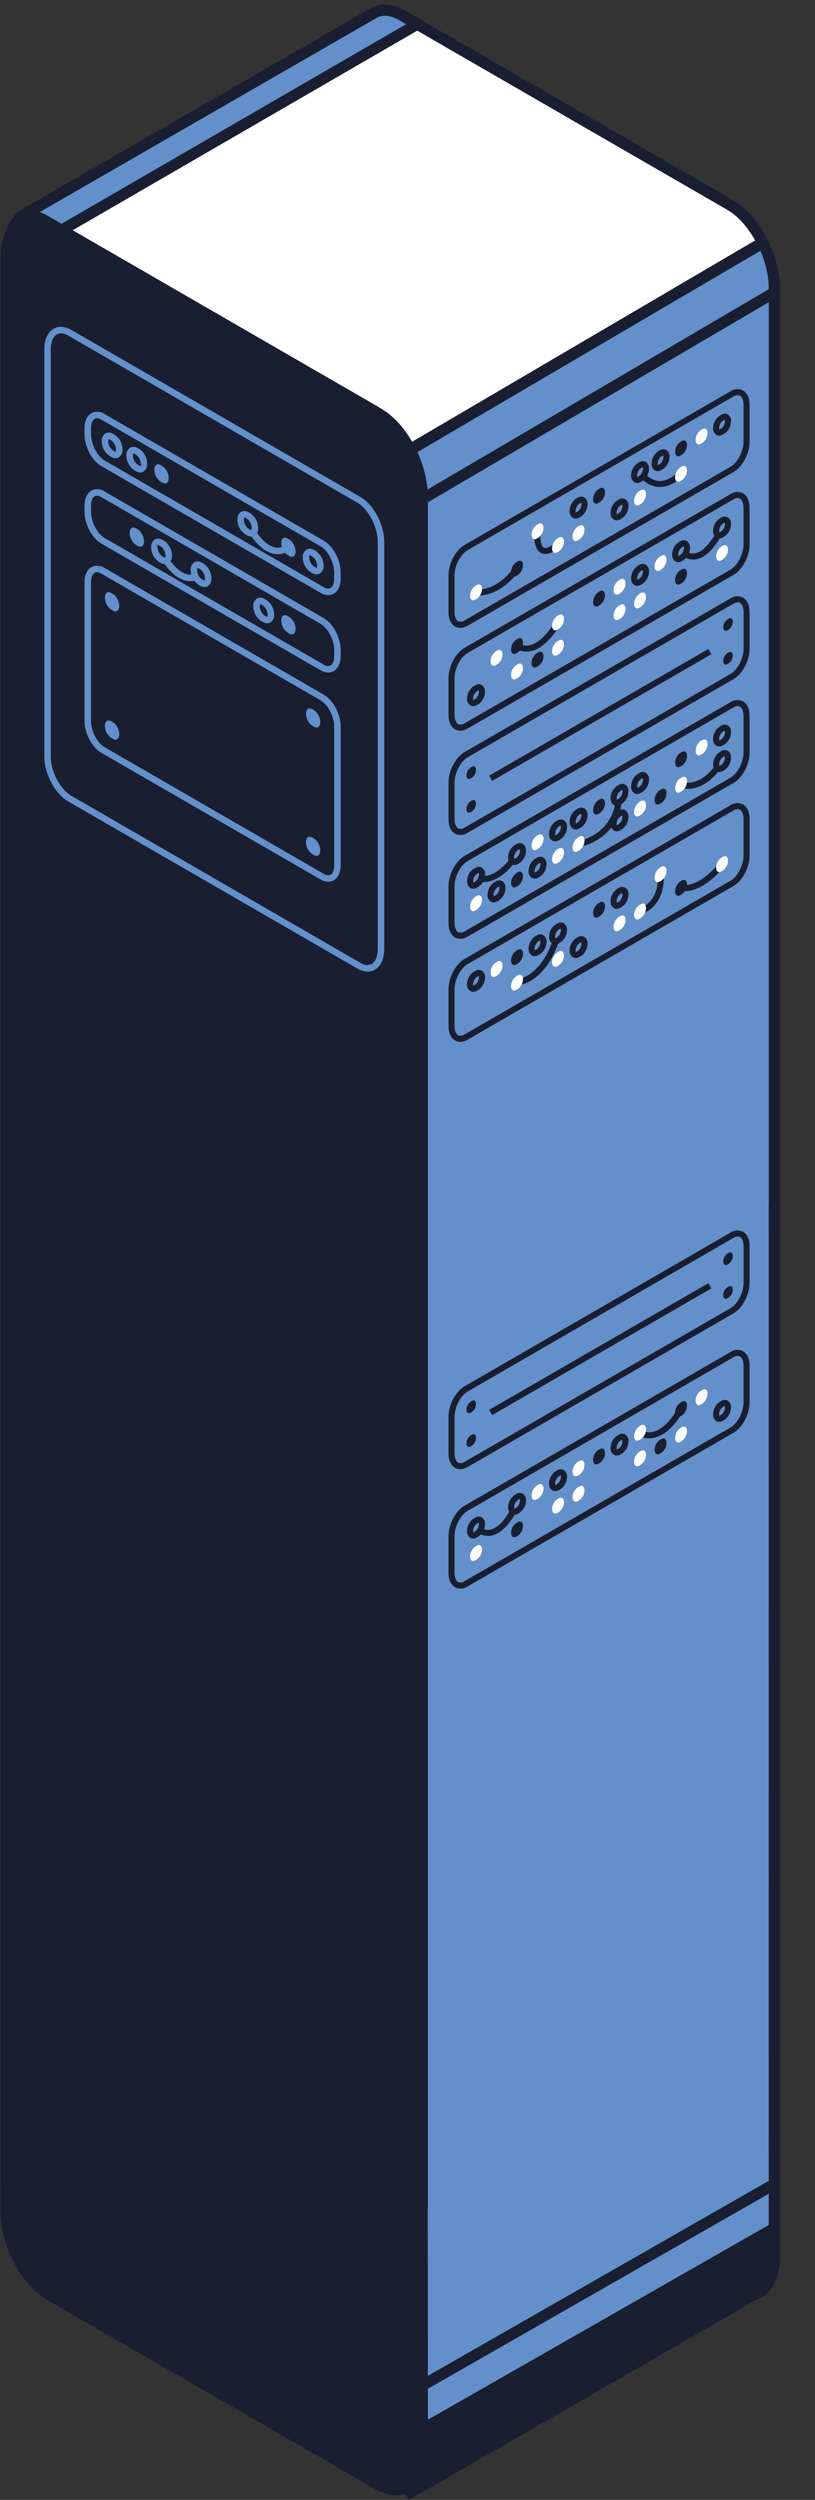 <?xml version="1.0" encoding="utf-8"?>
<!-- Generator: Adobe Illustrator 25.4.1, SVG Export Plug-In . SVG Version: 6.00 Build 0)  -->
<svg version="1.1" id="Calque_1" xmlns="http://www.w3.org/2000/svg" xmlns:xlink="http://www.w3.org/1999/xlink" x="0px" y="0px"
	 viewBox="0 0 298 913.15" style="enable-background:new 0 0 298 913.15;" xml:space="preserve">
<rect x="0" y="0" width="298" height="913.15" fill="#333333" stroke="none"/>
<style type="text/css">
	.st0{fill:none;}
	.st1{fill:#6390CB;}
	.st2{fill:#191F31;}
	.st3{fill:#FFFFFF;}
</style>
<g>
	<rect class="st0" width="298" height="872"/>
	<g id="G_-_TOWER">
		<path class="st1" d="M283.13,779.44V689.2l0,0v-34.26l0,0v-67.45l0,0v-74.03l0,0v-73.38H79.5l17.43,73.38H79.5l17.58,74.03H79.5
			l16.02,67.45H79.5l8.14,34.26H79.5l22.66,95.44h1.23l19.24,81.01l27.61,44.74l125.63-72.33c1.17-0.36,2.24-0.97,3.14-1.8
			c2.55-2.32,4.11-6.41,4.11-11.9L283.13,779.44L283.13,779.44z"/>
		<path id="Tracé_25049" class="st1" d="M283.14,105.62c0-11.82-7.19-25.55-16.05-30.66L147.08,5.67
			c-3.92-2.26-7.5-2.46-10.29-0.96L7.45,79.19l38.58,78.53l21.33,241.22l12.15,51.17h203.63V105.62z"/>
		<path id="Tracé_25050_00000033367352380960241410000008666630178487837873_" class="st2" d="M69.34,398.46L48.03,157.15L10.13,80
			L137.78,6.49V6.5c0.91-0.48,1.92-0.72,2.95-0.71c1.89,0.08,3.73,0.65,5.33,1.65l120.02,69.29c8.29,4.79,15.03,17.74,15.03,28.89
			v344.49h4.1V105.62c0-12.67-7.5-26.92-17.08-32.45L148.1,3.89c-4.4-2.54-8.76-2.89-12.29-0.99l-0.04,0.03L4.76,78.37l39.26,79.9
			l21.29,240.85l12.1,50.99h4.2L69.34,398.46z"/>
		
			<rect id="Rectangle_8338_00000115492402024478628280000001824967391108986296_" x="281.09" y="440.08" class="st2" width="4.1" height="95.43"/>
		<path id="Tracé_25052_00000143582499455004739400000004699587787805773231_" class="st2" d="M281.09,779.44v44.92
			c0,4.68-1.22,8.36-3.44,10.37c-0.67,0.62-1.47,1.09-2.35,1.36l-0.44,0.19l-123.92,71.33l-26.39-42.77l-20.28-85.41h-4.21l20.65,87
			l28.83,46.72l127.15-73.2c1.37-0.45,2.63-1.2,3.69-2.18c3.08-2.8,4.79-7.56,4.79-13.41v-44.92L281.09,779.44L281.09,779.44z"/>
		<path id="Tracé_24618_00000114782724533190058010000003762175498221897103_" class="st2" d="M279.02,836.26L279.02,836.26
			c-0.9,0.83-1.97,1.44-3.14,1.8l-125.63,72.33l-9.41-15.25l142.3-81.22v10.44C283.14,829.85,281.57,833.94,279.02,836.26z"/>
		<path id="Tracé_24619_00000083047549495498468690000004127447387465523621_" class="st2" d="M137.98,894.41l147.21-84.03v13.97
			c0,5.85-1.71,10.62-4.79,13.41c-1.06,0.98-2.32,1.72-3.69,2.18l-127.16,73.21L137.98,894.41z M143.7,895.87l7.24,11.75
			l123.91-71.33l0.44-0.19c0.87-0.27,1.67-0.73,2.34-1.35l0,0c2.22-2.01,3.44-5.7,3.44-10.37v-6.92L143.7,895.87z"/>
		<g id="Groupe_23276_00000080173428389816548350000002994115841464918461_" transform="translate(835.418 232.666)">
			<path id="Tracé_24620_00000159456252931120684150000002620877271283052976_" class="st3" d="M-783.24-35.52l-6.15-39.43
				l-38.58-78.53l129.34-74.48c2.79-1.5,6.37-1.3,10.29,0.96l120.01,69.29c4.69,2.7,8.89,7.82,11.82,13.78L-752.82-28.8
				L-783.24-35.52z"/>
			<path id="Tracé_24621_00000179637214082039917150000001268554833232280221_" class="st2" d="M-785.05-33.82l-6.32-40.51
				l-39.29-79.97l131.05-75.47c3.53-1.9,7.9-1.55,12.29,0.99l120.01,69.29c4.88,2.82,9.37,8.02,12.63,14.64l0.85,1.71L-751.8-27.04
				l-0.69,0.41L-785.05-33.82z M-569.36-155.94l-120.01-69.29c-3.16-1.83-6.03-2.15-8.25-0.95l-127.67,73.52l37.73,76.81l6.12,38.63
				l28.26,6.24l193.93-113.74C-562.02-149.76-565.64-153.79-569.36-155.94z"/>
		</g>
		<g id="Groupe_23277_00000078740315696901179710000004124546996311545531_" transform="translate(835.417 232.666)">
			<path id="Tracé_24622_00000064338204147355684750000007857452691355157682_" class="st1" d="M-827.97-153.48l129.34-74.48
				c2.79-1.5,6.37-1.3,10.29,0.96l5.5,3.17l-139.91,80.97L-827.97-153.48z"/>
			<path id="Tracé_24623_00000134251326460024121830000011627665846995350953_" class="st2" d="M-830.66-154.3l131.05-75.47
				c3.53-1.9,7.9-1.55,12.29,0.99l8.57,4.94l-144.88,83.85L-830.66-154.3z M-689.36-225.23c-3.16-1.83-6.03-2.15-8.25-0.95
				l-127.67,73.52l3.4,6.92l134.95-78.09L-689.36-225.23z"/>
		</g>
		
			<rect id="Rectangle_8340_00000079487959048388174460000010038683228092864941_" x="281.09" y="513.46" class="st2" width="4.1" height="95.43"/>
		
			<rect id="Rectangle_8342_00000106119173438909559750000003240919300549492648_" x="281.09" y="587.49" class="st2" width="4.1" height="95.43"/>
		
			<rect id="Rectangle_8344_00000013885283886473321320000011179980127381021365_" x="281.09" y="654.94" class="st2" width="4.1" height="95.43"/>
		
			<rect id="Rectangle_8346_00000089531585741349772160000005169119966468321184_" x="281.09" y="689.2" class="st2" width="4.1" height="95.43"/>
		
			<rect id="Rectangle_8314_00000129895183508407551750000008911557891779121588_" x="142.61" y="833.39" transform="matrix(0.868 -0.496 0.496 0.868 -385.798 218.105)" class="st2" width="150.28" height="4.1"/>
		<g id="Groupe_23280_00000048480376556813803010000015683588417730299786_" transform="translate(980.319 317.93)">
			
				<rect id="Rectangle_8315_00000016775976420588835440000013109414578876961161_" x="-839.82" y="-193.64" transform="matrix(0.863 -0.506 0.506 0.863 -8.261 -413.596)" class="st2" width="148.62" height="4.1"/>
		</g>
		<g id="Groupe_23281_00000034779842874883617000000017821623574182853269_" transform="translate(984.551 336.186)">
			
				<rect id="Rectangle_8316_00000011727798028052590010000011922077036679997099_" x="-839.82" y="-193.64" transform="matrix(0.863 -0.506 0.506 0.863 -8.261 -413.596)" class="st2" width="148.62" height="4.1"/>
		</g>
		<g id="Groupe_23327_00000067212023683660759740000017349867326284250271_" transform="translate(994.651 410.681)">
			<g id="Groupe_23306_00000049179367444611714920000006171558549537067951_">
				<path id="Tracé_24659_00000055685987401012474890000004531352776416537485_" class="st1" d="M-824.24-145.51l97.24-56.14
					c2.93-1.7,5.32-6.25,5.32-10.17v-13.4c0-3.92-2.39-5.72-5.32-4.02l-97.24,56.14c-2.94,1.7-5.32,6.25-5.32,10.17v13.39
					C-829.56-145.62-827.17-143.81-824.24-145.51z"/>
				<path id="Tracé_24660_00000000211812295221994650000008131368963345617341_" class="st2" d="M-828.27-144.27
					c-1.52-0.88-2.39-2.8-2.39-5.26v-13.4c0-4.34,2.58-9.22,5.87-11.12l97.24-56.14c1.36-0.93,3.12-1.04,4.59-0.28
					c1.52,0.87,2.39,2.79,2.39,5.26v13.39c0,4.34-2.58,9.22-5.87,11.13l-97.24,56.14c-0.8,0.49-1.72,0.76-2.67,0.79
					C-827.02-143.76-827.68-143.93-828.27-144.27z M-727.55-202.61c2.59-1.49,4.77-5.71,4.77-9.21v-13.39
					c0-1.63-0.49-2.88-1.29-3.35c-0.79-0.33-1.69-0.23-2.38,0.28l-97.24,56.14c-2.59,1.49-4.77,5.71-4.77,9.21v13.39
					c0,1.63,0.48,2.88,1.29,3.35c0.79,0.33,1.69,0.23,2.38-0.28L-727.55-202.61z"/>
			</g>
			<g id="Groupe_23307_00000152975405701643393020000006647591415300215444_" transform="translate(75.357 23.052)">
				<path id="Tracé_24661_00000083054035126995690580000003440576037761355138_" class="st3" d="M-828.19-225.72l-0.58,0.34
					c-1.04,0.6-1.89-0.03-1.89-1.42l0,0c0.02-1.43,0.72-2.77,1.89-3.6l0.58-0.34c1.04-0.6,1.89,0.04,1.89,1.42l0,0
					C-826.33-227.89-827.02-226.56-828.19-225.72z"/>
			</g>
			<g id="Groupe_23308_00000101090953300197494090000000511890046175194529_" transform="translate(66.751 26.271)">
				<path id="Tracé_24662_00000044154107002464882420000002116425521358127516_" class="st1" d="M-827.08-224.61l-0.58,0.34
					c-1.04,0.6-1.88-0.03-1.88-1.42l0,0c0.02-1.43,0.72-2.77,1.88-3.6l0.58-0.34c1.04-0.6,1.88,0.04,1.88,1.42l0,0
					C-825.22-226.78-825.92-225.45-827.08-224.61z"/>
				<path id="Tracé_24663_00000053533906445137922010000011356291563170234519_" class="st2" d="M-829.45-223.22
					c-0.82-0.55-1.28-1.5-1.2-2.48c0.02-1.82,0.92-3.53,2.43-4.56l0.59-0.34c0.7-0.46,1.59-0.5,2.33-0.1
					c0.82,0.55,1.28,1.5,1.2,2.48c-0.01,1.83-0.92,3.53-2.43,4.56l-0.58,0.34c-0.39,0.24-0.84,0.36-1.3,0.37
					C-828.78-222.95-829.13-223.04-829.45-223.22z M-827.63-225.58c0.81-0.64,1.3-1.61,1.32-2.64c0-0.38-0.1-0.54-0.22-0.47
					l-0.58,0.34c-0.82,0.64-1.31,1.61-1.33,2.65c0,0.38,0.11,0.55,0.23,0.47L-827.63-225.58L-827.63-225.58z"/>
			</g>
			<g id="Groupe_23309_00000155835051686908601560000001320344848446557067_" transform="translate(60.36 31.709)">
				<path id="Tracé_24664_00000048461036947979822850000000505855436641790645_" class="st3" d="M-828.19-225.72l-0.59,0.34
					c-1.04,0.6-1.89-0.03-1.89-1.42l0,0c0.02-1.43,0.72-2.77,1.89-3.6l0.59-0.34c1.04-0.6,1.89,0.03,1.89,1.42l0,0
					C-826.32-227.89-827.02-226.56-828.19-225.72z"/>
			</g>
			<g id="Groupe_23310_00000105401901127712984660000002651128086997565321_" transform="translate(52.865 36.039)">
				<path id="Tracé_24665_00000008858084507500703980000005208596494613739943_" class="st2" d="M-828.19-225.72l-0.58,0.34
					c-1.04,0.6-1.88-0.04-1.88-1.42l0,0c0.02-1.43,0.72-2.77,1.88-3.6l0.58-0.34c1.04-0.6,1.88,0.03,1.88,1.42l0,0
					C-826.32-227.89-827.02-226.56-828.19-225.72z"/>
			</g>
			<g id="Groupe_23311_00000105405140412171005920000001829709780847554724_" transform="translate(22.882 53.352)">
				<path id="Tracé_24666_00000040536506063991847510000007438883662722107787_" class="st2" d="M-828.2-225.72l-0.59,0.34
					c-1.04,0.6-1.88-0.04-1.88-1.43l0,0c0.02-1.43,0.72-2.76,1.88-3.6l0.59-0.34c1.04-0.6,1.89,0.03,1.89,1.42l0,0
					C-826.33-227.89-827.03-226.55-828.2-225.72z"/>
			</g>
			<g id="Groupe_23312_00000117641273623146805670000016019144748152797316_" transform="translate(15.38 57.683)">
				<path id="Tracé_24667_00000139271168547364165380000012767569397823663804_" class="st3" d="M-828.19-225.72l-0.58,0.34
					c-1.04,0.6-1.89-0.04-1.89-1.43l0,0c0.02-1.43,0.72-2.77,1.89-3.6l0.58-0.33c1.04-0.6,1.89,0.03,1.89,1.42l0,0
					C-826.33-227.89-827.03-226.55-828.19-225.72z"/>
			</g>
			<g id="Groupe_23313_00000156570722741023977780000005952805833000734385_" transform="translate(97.85 19.377)">
				<path id="Tracé_24668_00000178905922276917598090000007371312672085719228_" class="st3" d="M-828.19-225.72l-0.58,0.34
					c-1.04,0.6-1.88-0.04-1.88-1.42l0,0c0.02-1.43,0.72-2.77,1.88-3.6l0.58-0.34c1.04-0.6,1.89,0.03,1.89,1.42l0,0
					C-826.33-227.89-827.03-226.56-828.19-225.72z"/>
			</g>
			<g id="Groupe_23314_00000173129295467435435270000009256996162064680374_" transform="translate(82.855 28.034)">
				<path id="Tracé_24669_00000124876804170788714970000013377371534871790252_" class="st2" d="M-828.19-225.72l-0.59,0.34
					c-1.04,0.6-1.88-0.04-1.88-1.43l0,0c0.02-1.43,0.72-2.77,1.88-3.6l0.59-0.34c1.04-0.6,1.88,0.03,1.88,1.42l0,0
					C-826.33-227.9-827.02-226.56-828.19-225.72z"/>
			</g>
			<g id="Groupe_23315_00000141456236893371271890000017151033119252740009_" transform="translate(67.86 36.693)">
				<path id="Tracé_24670_00000047050228740187920470000004703717645494850710_" class="st3" d="M-828.19-225.72l-0.58,0.34
					c-1.04,0.6-1.88-0.04-1.88-1.43l0,0c0.02-1.43,0.72-2.76,1.88-3.6l0.58-0.33c1.04-0.6,1.88,0.03,1.88,1.42l0,0
					C-826.33-227.89-827.03-226.56-828.19-225.72z"/>
			</g>
			<g id="Groupe_23316_00000177475873407658954530000007543826456963031190_" transform="translate(37.87 54.006)">
				<path id="Tracé_24671_00000098925259728266715750000010363615690996413342_" class="st3" d="M-828.19-225.73l-0.59,0.34
					c-1.04,0.6-1.89-0.03-1.89-1.42l0,0c0.02-1.43,0.72-2.77,1.89-3.6l0.59-0.34c1.04-0.6,1.88,0.04,1.88,1.42l0,0
					C-826.33-227.89-827.02-226.56-828.19-225.73z"/>
			</g>
			<g id="Groupe_23317_00000171691253835534227990000008403096417668017281_" transform="translate(30.37 58.328)">
				<path id="Tracé_24672_00000137846304011631122610000007932679888517409681_" class="st2" d="M-828.19-225.72l-0.59,0.34
					c-1.04,0.6-1.89-0.03-1.89-1.42l0,0c0.02-1.43,0.72-2.77,1.89-3.6l0.59-0.34c1.04-0.6,1.89,0.04,1.89,1.42l0,0
					C-826.32-227.89-827.02-226.56-828.19-225.72z"/>
			</g>
			<g id="Groupe_23318_00000018926346291077035010000017756240971509219220_" transform="translate(45.365 40.368)">
				<path id="Tracé_24673_00000124840683311461263530000005312191606849915015_" class="st1" d="M-828.19-225.73l-0.59,0.34
					c-1.04,0.6-1.89-0.04-1.89-1.42l0,0c0.02-1.43,0.72-2.77,1.89-3.6l0.59-0.34c1.04-0.6,1.88,0.03,1.88,1.42l0,0
					C-826.32-227.9-827.02-226.56-828.19-225.73z"/>
			</g>
			<g id="Groupe_23319_00000121992393504749018650000007570365231891225994_" transform="translate(60.36 41.019)">
				<path id="Tracé_24674_00000160906001526068294770000017159400239507004067_" class="st3" d="M-828.19-225.72l-0.59,0.33
					c-1.04,0.6-1.89-0.03-1.89-1.42l0,0c0.02-1.43,0.72-2.77,1.89-3.6l0.59-0.33c1.04-0.6,1.89,0.03,1.89,1.42l0,0
					C-826.32-227.89-827.02-226.55-828.19-225.72z"/>
			</g>
			<g id="Groupe_23320_00000016785008224803916100000006559177711122370985_" transform="translate(22.882 62.66)">
				<path id="Tracé_24675_00000176017058946685354140000009017929931947475847_" class="st3" d="M-828.2-225.72l-0.59,0.34
					c-1.04,0.6-1.88-0.03-1.88-1.42l0,0c0.02-1.43,0.72-2.76,1.88-3.6l0.59-0.34c1.04-0.6,1.89,0.04,1.89,1.42l0,0
					C-826.33-227.89-827.03-226.55-828.2-225.72z"/>
			</g>
			<g id="Groupe_23321_00000114779787479276052700000018227285835218070167_" transform="translate(6.77 70.216)">
				<path id="Tracé_24676_00000083080348724319069240000005922905122073209004_" class="st1" d="M-827.08-224.62l-0.58,0.34
					c-1.04,0.6-1.88-0.04-1.88-1.42l0,0c0.02-1.43,0.72-2.77,1.88-3.6l0.58-0.34c1.04-0.6,1.89,0.03,1.89,1.42l0,0
					C-825.21-226.79-825.91-225.45-827.08-224.62z"/>
				<path id="Tracé_24677_00000039851784447057147300000005079264224055945662_" class="st2" d="M-829.44-223.23
					c-0.82-0.55-1.28-1.5-1.2-2.48c0.01-1.83,0.92-3.53,2.43-4.56l0.59-0.34c0.7-0.46,1.6-0.5,2.34-0.1
					c0.82,0.55,1.28,1.5,1.21,2.48c-0.02,1.83-0.93,3.53-2.44,4.56l-0.58,0.34c-0.39,0.24-0.84,0.36-1.3,0.37
					C-828.77-222.95-829.13-223.05-829.44-223.23z M-827.63-225.58c0.82-0.64,1.31-1.61,1.33-2.65c0-0.38-0.11-0.55-0.23-0.47
					l-0.58,0.34c-0.82,0.64-1.31,1.61-1.33,2.64c0,0.37,0.09,0.55,0.23,0.47L-827.63-225.58L-827.63-225.58z"/>
			</g>
			<g id="Groupe_23322_00000029043957293630376070000011266355534506754225_" transform="translate(84.28 12.532)">
				<path id="Tracé_24678_00000004526624405741408910000008733438659981278356_" class="st2" d="M-825.54-218.8
					c0.46,0,0.92-0.05,1.36-0.15c5.97-1.27,10.1-10.74,10.27-11.15l-2.02-0.87c-1.06,2.45-4.69,9-8.71,9.85
					c-1.68,0.29-3.39-0.31-4.53-1.57l-1.5,1.62C-829.31-219.68-827.47-218.87-825.54-218.8z"/>
			</g>
			<g id="Groupe_23323_00000132067757904423432240000005703104895457502855_" transform="translate(24.506 47.079)">
				<path id="Tracé_24679_00000109742819792336975570000006686158796957980818_" class="st2" d="M-826.69-219.74
					c0.76,0,1.51-0.11,2.24-0.32c5.89-1.7,10.12-9.54,10.3-9.87l-1.94-1.04c-0.04,0.07-3.99,7.36-8.97,8.79
					c-1.51,0.45-3.15,0.25-4.5-0.57l-1.09,1.91C-829.46-220.13-828.09-219.75-826.69-219.74z"/>
			</g>
			<g id="Groupe_23324_00000155839162954908250720000001109109578629353150_" transform="translate(37.87 44.696)">
				<path id="Tracé_24680_00000036245524543316805290000016214163094129381020_" class="st3" d="M-828.19-225.72l-0.59,0.34
					c-1.04,0.6-1.89-0.04-1.89-1.42l0,0c0.02-1.43,0.72-2.77,1.89-3.6l0.59-0.34c1.04-0.6,1.88,0.03,1.88,1.42l0,0
					C-826.32-227.89-827.02-226.56-828.19-225.72z"/>
			</g>
			<g id="Groupe_23325_00000010287574949635296220000000421968992749505979_" transform="translate(96.733 8.962)">
				<path id="Tracé_24681_00000077322677154521941720000012747058513274756488_" class="st1" d="M-827.08-224.62l-0.58,0.34
					c-1.04,0.6-1.88-0.03-1.88-1.42l0,0c0.02-1.43,0.72-2.77,1.88-3.6l0.58-0.34c1.04-0.6,1.89,0.04,1.89,1.43l0,0
					C-825.21-226.79-825.91-225.45-827.08-224.62z"/>
				<path id="Tracé_24682_00000039819290918577658130000004327678317447183750_" class="st2" d="M-829.44-223.23
					c-0.82-0.55-1.28-1.5-1.2-2.48c0.02-1.82,0.93-3.53,2.43-4.55l0.58-0.34c0.7-0.46,1.6-0.49,2.34-0.09
					c0.82,0.55,1.28,1.5,1.2,2.48c-0.02,1.82-0.93,3.53-2.44,4.55l-0.58,0.34c-0.39,0.24-0.84,0.36-1.3,0.37
					C-828.77-222.95-829.13-223.05-829.44-223.23z M-826.52-228.69l-0.58,0.34c-0.82,0.64-1.31,1.61-1.33,2.65
					c0,0.37,0.09,0.55,0.23,0.47l0.58-0.34c0.82-0.63,1.31-1.6,1.33-2.64c0-0.31-0.06-0.49-0.16-0.49L-826.52-228.69z"/>
			</g>
			<g id="Groupe_23326_00000052818779379211592550000004001883957073167235_" transform="translate(81.746 17.619)">
				<path id="Tracé_24683_00000145046900559997193370000015493020095409999526_" class="st1" d="M-827.08-224.62l-0.58,0.34
					c-1.04,0.6-1.88-0.03-1.88-1.42l0,0c0.02-1.43,0.72-2.77,1.88-3.6l0.58-0.34c1.04-0.6,1.88,0.04,1.88,1.42l0,0
					C-825.22-226.79-825.92-225.45-827.08-224.62z"/>
				<path id="Tracé_24684_00000129167977194623859740000015065548461335945887_" class="st2" d="M-829.45-223.23
					c-0.82-0.55-1.28-1.5-1.2-2.48c0.01-1.82,0.92-3.53,2.43-4.55l0.58-0.34c0.7-0.46,1.6-0.5,2.34-0.1c0.82,0.55,1.28,1.5,1.2,2.48
					c-0.02,1.83-0.93,3.53-2.44,4.55l-0.58,0.34c-0.39,0.24-0.84,0.36-1.3,0.37C-828.78-222.95-829.14-223.05-829.45-223.23z
					 M-826.53-228.69l-0.58,0.34c-0.82,0.64-1.31,1.61-1.33,2.65c0,0.37,0.09,0.55,0.23,0.47l0.58-0.34
					c0.82-0.63,1.31-1.6,1.33-2.64c0-0.32-0.06-0.49-0.16-0.49L-826.53-228.69z"/>
			</g>
		</g>
		<g id="Groupe_23347_00000106124560157936919410000001622674397672282037_" transform="translate(994.651 524.331)">
			<g id="Groupe_23328_00000155117640943312363540000001865200207219544221_" transform="translate(0 0)">
				<path id="Tracé_24685_00000008111926803519701700000010868321290623032963_" class="st1" d="M-824.24-145.51l97.24-56.14
					c2.93-1.7,5.32-6.25,5.32-10.16v-13.4c0-3.92-2.39-5.72-5.32-4.02l-97.24,56.14c-2.94,1.7-5.32,6.25-5.32,10.17v13.4
					C-829.56-145.62-827.17-143.81-824.24-145.51z"/>
				<path id="Tracé_24686_00000025413714260741345300000006363943400319638410_" class="st2" d="M-828.27-144.28
					c-1.52-0.88-2.39-2.8-2.39-5.26v-13.4c0-4.34,2.58-9.22,5.87-11.12l97.24-56.14c1.36-0.93,3.12-1.03,4.59-0.28
					c1.52,0.88,2.39,2.79,2.39,5.26v13.4c0,4.33-2.58,9.22-5.87,11.12l-97.23,56.14c-0.8,0.49-1.72,0.76-2.67,0.79
					C-827.02-143.77-827.68-143.94-828.27-144.28z M-727.55-202.61c2.59-1.49,4.77-5.71,4.77-9.21v-13.4c0-1.63-0.49-2.88-1.29-3.35
					c-0.79-0.33-1.69-0.22-2.38,0.28l-97.24,56.14c-2.59,1.49-4.77,5.71-4.77,9.21v13.4c0,1.63,0.48,2.88,1.29,3.35
					c0.79,0.33,1.69,0.22,2.38-0.28L-727.55-202.61z"/>
			</g>
			<g id="Groupe_23329_00000000184252311858889620000012106672101945709747_" transform="translate(59.252 30.607)">
				<path id="Tracé_24687_00000022557926899960445730000008632709818570402483_" class="st1" d="M-827.08-224.62l-0.58,0.34
					c-1.04,0.6-1.89-0.03-1.89-1.42l0,0c0.02-1.43,0.72-2.77,1.89-3.6l0.58-0.34c1.04-0.6,1.89,0.04,1.89,1.42l0,0
					C-825.21-226.79-825.91-225.45-827.08-224.62z"/>
				<path id="Tracé_24688_00000023970607415579144780000012125328326775280820_" class="st2" d="M-829.45-223.23
					c-0.82-0.55-1.28-1.5-1.2-2.48c0.02-1.83,0.92-3.53,2.43-4.56l0.58-0.34c0.7-0.45,1.6-0.49,2.34-0.1
					c0.82,0.55,1.28,1.5,1.2,2.48c-0.01,1.83-0.92,3.53-2.43,4.56l-0.59,0.34c-0.39,0.24-0.84,0.36-1.3,0.37
					C-828.78-222.95-829.13-223.05-829.45-223.23z M-827.63-225.58c0.82-0.64,1.31-1.61,1.33-2.64c0-0.38-0.11-0.54-0.23-0.47
					l-0.59,0.34c-0.81,0.64-1.3,1.61-1.32,2.64c0,0.37,0.09,0.56,0.23,0.47L-827.63-225.58L-827.63-225.58z"/>
			</g>
			<g id="Groupe_23330_00000005951243828397492870000008159292288180375231_" transform="translate(52.865 36.037)">
				<path id="Tracé_24689_00000046321727440612236210000016045277410417260711_" class="st2" d="M-828.19-225.72l-0.58,0.34
					c-1.04,0.6-1.88-0.03-1.88-1.42l0,0c0.02-1.43,0.72-2.77,1.88-3.6l0.58-0.34c1.04-0.6,1.88,0.03,1.88,1.42l0,0
					C-826.32-227.89-827.02-226.56-828.19-225.72z"/>
			</g>
			<g id="Groupe_23331_00000098907397989880512320000011508877835427740834_" transform="translate(29.258 47.922)">
				<path id="Tracé_24690_00000020390786562742842090000009144085144207980958_" class="st1" d="M-827.07-224.62l-0.59,0.34
					c-1.04,0.6-1.89-0.04-1.89-1.42l0,0c0.02-1.43,0.72-2.77,1.89-3.6l0.59-0.34c1.04-0.6,1.89,0.03,1.89,1.42l0,0
					C-825.21-226.79-825.91-225.45-827.07-224.62z"/>
				<path id="Tracé_24691_00000028322057363893589570000015126123399140719265_" class="st2" d="M-829.44-223.23
					c-0.82-0.55-1.28-1.49-1.2-2.47c0.01-1.83,0.92-3.53,2.43-4.56l0.59-0.34c0.7-0.46,1.6-0.49,2.34-0.1
					c0.82,0.55,1.28,1.5,1.2,2.48c-0.02,1.83-0.93,3.53-2.44,4.56l-0.58,0.34c-0.39,0.24-0.84,0.36-1.3,0.37
					C-828.77-222.95-829.13-223.05-829.44-223.23z M-827.62-225.58c0.82-0.64,1.31-1.61,1.33-2.64c0-0.38-0.11-0.54-0.23-0.47
					l-0.58,0.34c-0.82,0.63-1.31,1.61-1.34,2.64c0,0.38,0.1,0.54,0.23,0.47L-827.62-225.58L-827.62-225.58z"/>
			</g>
			<g id="Groupe_23332_00000113315155291726972440000018286730021209451431_" transform="translate(22.882 53.353)">
				<path id="Tracé_24692_00000143600959844337202210000013467815850638376880_" class="st2" d="M-828.2-225.72l-0.59,0.34
					c-1.04,0.6-1.88-0.04-1.88-1.43l0,0c0.02-1.43,0.72-2.76,1.88-3.6l0.59-0.34c1.04-0.6,1.89,0.03,1.89,1.42l0,0
					C-826.33-227.89-827.03-226.56-828.2-225.72z"/>
			</g>
			<g id="Groupe_23333_00000181808056071347245050000015827677015805366679_" transform="translate(15.38 57.684)">
				<path id="Tracé_24693_00000001633317784632304610000012120121186682354618_" class="st3" d="M-828.19-225.73l-0.58,0.34
					c-1.04,0.6-1.89-0.04-1.89-1.43l0,0c0.02-1.43,0.72-2.77,1.89-3.6l0.58-0.33c1.04-0.6,1.89,0.03,1.89,1.42l0,0
					C-826.33-227.89-827.03-226.56-828.19-225.73z"/>
			</g>
			<g id="Groupe_23334_00000163757357229750886950000001707865171991013035_" transform="translate(6.77 60.905)">
				<path id="Tracé_24694_00000020371812899047241570000000899305807023755160_" class="st1" d="M-827.08-224.62l-0.58,0.34
					c-1.04,0.6-1.88-0.04-1.88-1.43l0,0c0.02-1.43,0.72-2.77,1.88-3.6l0.58-0.33c1.04-0.6,1.89,0.03,1.89,1.42l0,0
					C-825.22-226.79-825.92-225.45-827.08-224.62z"/>
				<path id="Tracé_24695_00000161619162216409118720000012394115176255255966_" class="st2" d="M-829.44-223.23
					c-0.82-0.55-1.28-1.5-1.2-2.48c0.02-1.83,0.92-3.53,2.43-4.56l0.59-0.33c0.7-0.46,1.6-0.5,2.34-0.1
					c0.82,0.55,1.28,1.5,1.21,2.48c-0.02,1.83-0.93,3.53-2.44,4.56l-0.58,0.34c-0.39,0.24-0.84,0.36-1.3,0.37
					C-828.77-222.95-829.13-223.05-829.44-223.23z M-826.53-228.69l-0.58,0.33c-0.82,0.64-1.31,1.61-1.33,2.64
					c0,0.38,0.1,0.53,0.23,0.47l0.59-0.34c0.82-0.64,1.3-1.61,1.33-2.64c0-0.31-0.06-0.49-0.17-0.49L-826.53-228.69z"/>
			</g>
			<g id="Groupe_23335_00000176041121878548672800000008950076776975085469_" transform="translate(60.36 41.021)">
				<path id="Tracé_24696_00000126320243636929653990000012918856829964363681_" class="st3" d="M-828.19-225.72l-0.59,0.34
					c-1.04,0.6-1.89-0.04-1.89-1.43l0,0c0.02-1.43,0.72-2.77,1.89-3.6l0.59-0.33c1.04-0.6,1.89,0.03,1.89,1.42l0,0
					C-826.32-227.89-827.02-226.55-828.19-225.72z"/>
			</g>
			<g id="Groupe_23336_00000074433568746307757210000002896024868548769973_" transform="translate(44.257 48.571)">
				<path id="Tracé_24697_00000034087891916900664620000008226831147530093953_" class="st1" d="M-827.08-224.62l-0.59,0.33
					c-1.04,0.6-1.89-0.03-1.89-1.42l0,0c0.02-1.43,0.72-2.77,1.89-3.6l0.59-0.34c1.04-0.6,1.88,0.04,1.88,1.43l0,0
					C-825.22-226.79-825.92-225.45-827.08-224.62z"/>
				<path id="Tracé_24698_00000001656236013087532450000008660808078940427695_" class="st2" d="M-829.44-223.23
					c-0.82-0.55-1.28-1.5-1.2-2.48c0.01-1.82,0.92-3.52,2.43-4.55l0.59-0.34c0.7-0.46,1.6-0.49,2.34-0.09
					c0.82,0.55,1.28,1.5,1.2,2.48c-0.02,1.83-0.93,3.53-2.43,4.56l-0.59,0.33c-0.39,0.24-0.84,0.36-1.3,0.37
					C-828.77-222.95-829.13-223.05-829.44-223.23z M-827.62-225.57c0.82-0.64,1.31-1.61,1.33-2.65c0-0.38-0.11-0.53-0.23-0.47
					l-0.59,0.34c-0.81,0.64-1.3,1.61-1.33,2.65c0,0.38,0.1,0.54,0.23,0.47L-827.62-225.57L-827.62-225.57z"/>
			</g>
			<g id="Groupe_23337_00000101085407244144953240000002203375008270135738_" transform="translate(37.87 54.001)">
				<path id="Tracé_24699_00000093143707519655626410000002737192184063514269_" class="st3" d="M-828.19-225.72l-0.59,0.33
					c-1.04,0.6-1.89-0.03-1.89-1.42l0,0c0.02-1.43,0.72-2.77,1.89-3.6l0.59-0.34c1.04-0.6,1.88,0.04,1.88,1.43l0,0
					C-826.33-227.89-827.03-226.55-828.19-225.72z"/>
			</g>
			<g id="Groupe_23338_00000168094586258784548430000007656242583669219714_" transform="translate(69.65 25.805)">
				<path id="Tracé_24700_00000060716563672325706840000013452335047317171135_" class="st2" d="M-829.89-216.15
					c9.68-3.59,8.23-14.72,8.21-14.83l-2.19,0.3c0.05,0.39,1.21,9.49-6.79,12.45L-829.89-216.15z"/>
			</g>
			<g id="Groupe_23339_00000183966747351768110300000000172440033283398055_" transform="translate(24.856 47.361)">
				<path id="Tracé_24701_00000098927377571639754470000017979730558391933346_" class="st2" d="M-830.26-211.68
					c12.06-2.18,15.72-18.14,15.88-18.81l-2.16-0.48c-0.03,0.15-3.51,15.2-14.11,17.12L-830.26-211.68z"/>
			</g>
			<g id="Groupe_23340_00000178901660096731611550000013045625948596828569_" transform="translate(84.844 21.62)">
				<path id="Tracé_24702_00000067233751855279022890000013132955761211585436_" class="st2" d="M-829.08-220.43
					c7.5,0,14.19-8.82,14.49-9.22l-1.77-1.32c-0.07,0.09-7.13,9.39-13.93,8.23l-0.37,2.18
					C-830.14-220.47-829.61-220.43-829.08-220.43z"/>
			</g>
			<g id="Groupe_23341_00000040566007444633555250000006030242108904316083_" transform="translate(75.357 23.05)">
				<path id="Tracé_24703_00000052069192648706716240000012107886598865898680_" class="st3" d="M-828.19-225.72l-0.58,0.34
					c-1.04,0.6-1.89-0.03-1.89-1.42l0,0c0.02-1.43,0.72-2.77,1.89-3.6l0.58-0.34c1.04-0.6,1.89,0.04,1.89,1.42l0,0
					C-826.33-227.89-827.02-226.56-828.19-225.72z"/>
			</g>
			<g id="Groupe_23342_00000101061470593468098740000013456444510508297385_" transform="translate(36.755 43.59)">
				<path id="Tracé_24704_00000106828114565612799260000004822916446101977018_" class="st1" d="M-827.07-224.62l-0.59,0.34
					c-1.04,0.6-1.89-0.04-1.89-1.42l0,0c0.02-1.43,0.72-2.77,1.89-3.6l0.59-0.34c1.04-0.6,1.88,0.03,1.88,1.42l0,0
					C-825.21-226.79-825.91-225.45-827.07-224.62z"/>
				<path id="Tracé_24705_00000002357530236800685730000009807162466157782690_" class="st2" d="M-829.45-223.22
					c-0.82-0.55-1.28-1.5-1.2-2.48c0.02-1.83,0.93-3.53,2.44-4.56l0.58-0.34c0.7-0.46,1.6-0.5,2.34-0.1c0.82,0.55,1.28,1.5,1.2,2.48
					c-0.01,1.83-0.92,3.53-2.43,4.56l-0.59,0.33c-0.39,0.24-0.85,0.37-1.31,0.38C-828.77-222.95-829.13-223.05-829.45-223.22z
					 M-826.3-228.22c0-0.37-0.07-0.56-0.23-0.47l-0.58,0.33c-0.82,0.64-1.31,1.61-1.33,2.65c0,0.37,0.07,0.55,0.23,0.47l0.59-0.34
					C-826.81-226.21-826.32-227.18-826.3-228.22L-826.3-228.22z"/>
			</g>
			<g id="Groupe_23343_00000002381694995674383920000008076854842239773342_" transform="translate(97.85 19.375)">
				<path id="Tracé_24706_00000140002503133037222720000010923028424126625430_" class="st3" d="M-828.19-225.72l-0.58,0.34
					c-1.04,0.6-1.88-0.03-1.88-1.42l0,0c0.02-1.43,0.72-2.77,1.88-3.6l0.58-0.34c1.04-0.6,1.89,0.03,1.89,1.42l0,0
					C-826.33-227.89-827.03-226.56-828.19-225.72z"/>
			</g>
			<g id="Groupe_23344_00000143610397429802130050000010389882955397256842_" transform="translate(82.855 28.034)">
				<path id="Tracé_24707_00000178924009440892550090000011117877453546594459_" class="st2" d="M-828.19-225.72l-0.59,0.34
					c-1.04,0.6-1.88-0.04-1.88-1.42l0,0c0.02-1.43,0.72-2.77,1.88-3.6l0.59-0.34c1.04-0.6,1.88,0.03,1.88,1.42l0,0
					C-826.33-227.89-827.03-226.56-828.19-225.72z"/>
			</g>
			<g id="Groupe_23345_00000163061231031863723900000003593926883751921590_" transform="translate(67.86 36.691)">
				<path id="Tracé_24708_00000137851850158098116770000007244959184370589586_" class="st3" d="M-828.19-225.72l-0.58,0.34
					c-1.04,0.6-1.88-0.04-1.88-1.43l0,0c0.02-1.43,0.72-2.77,1.88-3.6l0.58-0.34c1.04-0.6,1.88,0.03,1.88,1.42l0,0
					C-826.33-227.89-827.02-226.56-828.19-225.72z"/>
			</g>
			<g id="Groupe_23346_00000078727931363711169590000009601683138286878883_" transform="translate(22.882 62.665)">
				<path id="Tracé_24709_00000099629946177275533520000011641711456924664737_" class="st3" d="M-828.2-225.72l-0.59,0.34
					c-1.04,0.6-1.88-0.03-1.88-1.42l0,0c0.02-1.43,0.72-2.76,1.88-3.6l0.59-0.34c1.04-0.6,1.89,0.04,1.89,1.42l0,0
					C-826.33-227.89-827.03-226.55-828.2-225.72z"/>
			</g>
		</g>
		<g id="Groupe_23374_00000081642918854780872960000012412786045884950463_" transform="translate(994.651 486.686)">
			<g id="Groupe_23348_00000170959498609480448510000001687619989891670431_">
				<path id="Tracé_24710_00000179629283895668938800000018273523199958602141_" class="st1" d="M-727-201.65l-97.24,56.14
					c-2.94,1.7-5.32-0.1-5.32-4.02v-13.39c0-3.92,2.39-8.47,5.32-10.17l97.24-56.14c2.93-1.7,5.32,0.1,5.32,4.02v13.39
					C-721.68-207.9-724.06-203.34-727-201.65z"/>
				<path id="Tracé_24711_00000011711597612087775800000005716071270685000833_" class="st2" d="M-828.27-144.27
					c-1.52-0.88-2.39-2.8-2.39-5.26v-13.39c0-4.34,2.58-9.22,5.87-11.13l97.24-56.14c1.36-0.93,3.12-1.04,4.59-0.28
					c1.52,0.88,2.39,2.8,2.39,5.26v13.39c0,4.34-2.58,9.22-5.87,11.13l-97.23,56.14c-0.8,0.49-1.72,0.76-2.67,0.79
					C-827.02-143.76-827.68-143.94-828.27-144.27z M-727.55-202.61c2.59-1.49,4.77-5.71,4.77-9.21v-13.39
					c0-1.63-0.49-2.88-1.29-3.35c-0.79-0.33-1.69-0.22-2.38,0.28l-97.24,56.14c-2.59,1.49-4.77,5.71-4.77,9.21v13.39
					c0,1.63,0.48,2.88,1.29,3.35c0.79,0.33,1.69,0.22,2.38-0.28L-727.55-202.61L-727.55-202.61z"/>
			</g>
			<g id="Groupe_23349_00000134932470924994861440000012987282359205509504_" transform="translate(30.372 49.025)">
				<path id="Tracé_24712_00000110436661602206140730000002071492849628727483_" class="st3" d="M-828.77-225.39l0.59-0.33
					c1.16-0.83,1.86-2.17,1.89-3.6l0,0c0-1.39-0.84-2.03-1.89-1.42l-0.59,0.33c-1.16,0.84-1.86,2.17-1.89,3.6l0,0
					C-830.66-225.42-829.81-224.78-828.77-225.39z"/>
			</g>
			<g id="Groupe_23350_00000173130939424210644600000011526211607907358899_" transform="translate(36.755 43.59)">
				<path id="Tracé_24713_00000112604764883533735320000002483526555195172274_" class="st1" d="M-827.66-224.28l0.59-0.34
					c1.16-0.83,1.86-2.17,1.88-3.6l0,0c0-1.39-0.84-2.03-1.88-1.42l-0.59,0.33c-1.16,0.84-1.86,2.17-1.89,3.6l0,0
					C-829.54-224.32-828.69-223.68-827.66-224.28z"/>
				<path id="Tracé_24714_00000114792436277203346590000003490003968573030044_" class="st2" d="M-829.45-223.22
					c-0.82-0.55-1.28-1.5-1.2-2.48c0.02-1.82,0.93-3.53,2.44-4.55l0.58-0.34c0.7-0.46,1.6-0.5,2.34-0.1
					c0.82,0.55,1.28,1.5,1.21,2.48c-0.01,1.83-0.92,3.53-2.43,4.56l-0.59,0.33c-0.39,0.24-0.84,0.37-1.3,0.38
					C-828.77-222.95-829.13-223.04-829.45-223.22z M-826.53-228.69l-0.58,0.34c-0.82,0.64-1.31,1.61-1.33,2.65
					c0,0.36,0.09,0.54,0.04,0.55c0.07-0.01,0.13-0.04,0.18-0.07l0.59-0.34c0.82-0.64,1.31-1.61,1.33-2.64
					c0-0.31-0.06-0.49-0.16-0.49H-826.53z"/>
			</g>
			<g id="Groupe_23351_00000034059184584499347290000002770242104630464412_" transform="translate(44.257 39.262)">
				<path id="Tracé_24715_00000043459584480199232500000002427191829822563486_" class="st1" d="M-827.66-224.28l0.59-0.34
					c1.16-0.83,1.86-2.17,1.88-3.6l0,0c0-1.39-0.84-2.02-1.89-1.42l-0.59,0.34c-1.17,0.83-1.87,2.17-1.89,3.6l0,0
					C-829.55-224.32-828.7-223.68-827.66-224.28z"/>
				<path id="Tracé_24716_00000106120476637404115420000011319146100491921306_" class="st2" d="M-829.44-223.23
					c-0.82-0.55-1.28-1.49-1.2-2.47c0.01-1.83,0.92-3.53,2.43-4.56l0.59-0.34c0.7-0.46,1.6-0.5,2.34-0.1
					c0.82,0.55,1.28,1.5,1.2,2.48c-0.02,1.83-0.93,3.53-2.43,4.56l-0.59,0.34c-0.39,0.24-0.84,0.36-1.3,0.37
					C-828.77-222.95-829.13-223.05-829.44-223.23z M-826.52-228.69l-0.59,0.34c-0.81,0.64-1.3,1.61-1.33,2.65
					c0,0.35,0.08,0.53,0.04,0.55c0.07-0.02,0.13-0.04,0.19-0.08l0.59-0.34c0.82-0.64,1.31-1.61,1.33-2.64
					c0-0.31-0.07-0.49-0.17-0.49L-826.52-228.69z"/>
			</g>
			<g id="Groupe_23352_00000162333169265857125910000002901630813410185894_" transform="translate(52.865 36.04)">
				<path id="Tracé_24717_00000090996011886034631360000008038880870301797252_" class="st2" d="M-828.77-225.39l0.59-0.34
					c1.16-0.83,1.86-2.17,1.88-3.6l0,0c0-1.39-0.84-2.02-1.88-1.42l-0.59,0.34c-1.16,0.83-1.86,2.17-1.88,3.6l0,0
					C-830.66-225.43-829.81-224.79-828.77-225.39z"/>
			</g>
			<g id="Groupe_23353_00000174560907257744372180000014602789075278498449_" transform="translate(66.751 26.276)">
				<path id="Tracé_24718_00000064350890456366078890000017191450026323361664_" class="st1" d="M-827.66-224.28l0.59-0.34
					c1.16-0.83,1.86-2.17,1.88-3.6l0,0c0-1.39-0.85-2.02-1.88-1.42l-0.59,0.34c-1.16,0.83-1.86,2.17-1.88,3.6l0,0
					C-829.55-224.32-828.71-223.68-827.66-224.28z"/>
				<path id="Tracé_24719_00000023962942857470752740000000525916763188532894_" class="st2" d="M-829.45-223.22
					c-0.82-0.55-1.28-1.5-1.2-2.48c0.02-1.82,0.92-3.53,2.43-4.56l0.59-0.34c0.7-0.46,1.59-0.5,2.33-0.1
					c0.82,0.55,1.28,1.5,1.2,2.48c-0.01,1.83-0.92,3.53-2.43,4.56l-0.58,0.34c-0.39,0.24-0.84,0.36-1.3,0.37
					C-828.78-222.95-829.14-223.04-829.45-223.22z M-826.52-228.69l-0.58,0.34c-0.82,0.64-1.31,1.61-1.33,2.65
					c0,0.35,0.08,0.53,0.04,0.55c0.07-0.02,0.13-0.04,0.19-0.08l0.59-0.34c0.81-0.64,1.3-1.61,1.32-2.64c0-0.31-0.06-0.49-0.16-0.49
					L-826.52-228.69z"/>
			</g>
			<g id="Groupe_23354_00000086660963208223364840000011160685895625933453_" transform="translate(82.855 18.724)">
				<path id="Tracé_24720_00000168080269520107619790000006421279751103318437_" class="st2" d="M-828.77-225.39l0.58-0.34
					c1.16-0.84,1.86-2.17,1.88-3.6l0,0c0-1.39-0.85-2.02-1.88-1.42l-0.58,0.34c-1.16,0.83-1.86,2.17-1.88,3.6l0,0
					C-830.66-225.42-829.81-224.79-828.77-225.39z"/>
			</g>
			<g id="Groupe_23355_00000092457159466265087670000016861376535817370280_" transform="translate(90.352 14.394)">
				<path id="Tracé_24721_00000067208945279430235030000004059340776727118723_" class="st3" d="M-828.77-225.39l0.58-0.34
					c1.16-0.84,1.85-2.17,1.88-3.6l0,0c0-1.38-0.84-2.02-1.88-1.42l-0.58,0.34c-1.16,0.83-1.86,2.17-1.89,3.6l0,0
					C-830.66-225.42-829.81-224.79-828.77-225.39z"/>
			</g>
			<g id="Groupe_23356_00000004536619836607958680000001668955804327733387_" transform="translate(96.733 8.962)">
				<path id="Tracé_24722_00000091717899596070567740000002362359078095552147_" class="st1" d="M-827.66-224.29l0.58-0.34
					c1.16-0.83,1.86-2.17,1.89-3.6l0,0c0-1.38-0.84-2.02-1.89-1.42l-0.58,0.34c-1.16,0.83-1.86,2.17-1.88,3.6l0,0
					C-829.54-224.32-828.69-223.68-827.66-224.29z"/>
				<path id="Tracé_24723_00000075131918704877798170000009993468529239373720_" class="st2" d="M-829.44-223.23
					c-0.82-0.55-1.28-1.5-1.2-2.48c0.01-1.82,0.92-3.53,2.43-4.55l0.58-0.34c0.7-0.46,1.6-0.5,2.34-0.1c0.82,0.55,1.28,1.5,1.2,2.48
					c-0.02,1.82-0.93,3.52-2.44,4.55l-0.58,0.34c-0.39,0.24-0.84,0.36-1.3,0.37C-828.77-222.95-829.13-223.04-829.44-223.23z
					 M-827.63-225.58c0.82-0.63,1.31-1.6,1.33-2.64c0-0.37-0.08-0.55-0.23-0.47l-0.59,0.34c-0.82,0.64-1.31,1.61-1.33,2.64
					c0,0.36,0.08,0.54,0.04,0.55c0.07-0.01,0.13-0.04,0.19-0.08L-827.63-225.58z"/>
			</g>
			<g id="Groupe_23357_00000153691152407039305940000003468844063302032532_" transform="translate(14.268 65.887)">
				<path id="Tracé_24724_00000005957221805424675500000016328014659042100906_" class="st1" d="M-827.66-224.28l0.58-0.34
					c1.16-0.83,1.86-2.17,1.89-3.6l0,0c0-1.39-0.84-2.02-1.89-1.42l-0.58,0.34c-1.16,0.83-1.86,2.17-1.89,3.6l0,0
					C-829.55-224.32-828.7-223.68-827.66-224.28z"/>
				<path id="Tracé_24725_00000056425256544326725120000000292915910993680024_" class="st2" d="M-829.45-223.23
					c-0.82-0.55-1.28-1.5-1.2-2.48c0.02-1.83,0.93-3.53,2.43-4.56l0.59-0.34c0.7-0.46,1.6-0.5,2.34-0.1c0.82,0.55,1.28,1.5,1.2,2.48
					c-0.01,1.83-0.92,3.53-2.44,4.56l-0.58,0.34c-0.39,0.24-0.84,0.36-1.3,0.37C-828.77-222.95-829.13-223.05-829.45-223.23z
					 M-826.52-228.69l-0.59,0.34c-0.82,0.64-1.31,1.61-1.33,2.64c0,0.35,0.08,0.53,0.04,0.54c0.07-0.02,0.13-0.04,0.19-0.08
					l0.59-0.34c0.82-0.64,1.3-1.61,1.32-2.64c0-0.31-0.06-0.49-0.16-0.49C-826.49-228.71-826.51-228.7-826.52-228.69L-826.52-228.69
					z"/>
			</g>
			<g id="Groupe_23358_00000134928092450811545690000006131744214002806454_" transform="translate(7.886 71.321)">
				<path id="Tracé_24726_00000049935119852595362970000016674828797626143935_" class="st3" d="M-828.77-225.39l0.58-0.34
					c1.16-0.83,1.86-2.17,1.89-3.6l0,0c0-1.39-0.84-2.02-1.89-1.42l-0.58,0.34c-1.16,0.83-1.86,2.17-1.88,3.6l0,0
					C-830.66-225.42-829.82-224.79-828.77-225.39z"/>
			</g>
			<g id="Groupe_23359_00000181059228603190011950000002118294615007548042_" transform="translate(22.882 62.663)">
				<path id="Tracé_24727_00000117649607066362961890000002502908568945933212_" class="st2" d="M-828.78-225.39l0.59-0.34
					c1.16-0.83,1.86-2.17,1.89-3.6l0,0c0-1.39-0.84-2.02-1.89-1.42l-0.59,0.34c-1.16,0.84-1.86,2.17-1.88,3.6l0,0
					C-830.66-225.42-829.82-224.79-828.78-225.39z"/>
			</g>
			<g id="Groupe_23360_00000037655454964322951750000010284050769153016747_" transform="translate(29.258 57.231)">
				<path id="Tracé_24728_00000172434120589977029680000015599608694841202348_" class="st1" d="M-827.66-224.28l0.59-0.34
					c1.16-0.83,1.86-2.17,1.89-3.6l0,0c0-1.39-0.84-2.02-1.89-1.42l-0.59,0.34c-1.16,0.83-1.86,2.17-1.89,3.6l0,0
					C-829.54-224.32-828.7-223.68-827.66-224.28z"/>
				<path id="Tracé_24729_00000049195529942876934660000006147409950202320551_" class="st2" d="M-829.44-223.23
					c-0.82-0.55-1.28-1.5-1.2-2.48c0.02-1.83,0.93-3.53,2.43-4.56l0.59-0.34c0.7-0.46,1.6-0.49,2.34-0.1
					c0.82,0.55,1.28,1.5,1.2,2.48c-0.02,1.83-0.93,3.53-2.44,4.56l-0.58,0.34c-0.39,0.24-0.84,0.36-1.3,0.37
					C-828.77-222.95-829.13-223.05-829.44-223.23z M-826.52-228.69l-0.59,0.34c-0.82,0.64-1.31,1.61-1.34,2.64
					c0,0.35,0.08,0.53,0.04,0.54c0.07-0.01,0.13-0.04,0.19-0.08l0.59-0.34c0.82-0.64,1.31-1.61,1.33-2.65
					c0-0.31-0.06-0.49-0.17-0.49L-826.52-228.69z"/>
			</g>
			<g id="Groupe_23361_00000133495806547955943030000010555974528153619074_" transform="translate(37.87 54.008)">
				<path id="Tracé_24730_00000075883910092634121960000007013340554719066526_" class="st3" d="M-828.77-225.39l0.59-0.34
					c1.16-0.83,1.86-2.17,1.88-3.6l0,0c0-1.38-0.84-2.02-1.88-1.42l-0.59,0.34c-1.16,0.83-1.86,2.17-1.89,3.6l0,0
					C-830.66-225.42-829.81-224.79-828.77-225.39z"/>
			</g>
			<g id="Groupe_23362_00000147900886898516704630000000939778523359354259_" transform="translate(59.252 39.916)">
				<path id="Tracé_24731_00000116920391328258098610000018228650706720578438_" class="st1" d="M-827.66-224.28l0.58-0.34
					c1.17-0.83,1.87-2.17,1.89-3.6l0,0c0-1.39-0.84-2.03-1.89-1.43l-0.58,0.34c-1.16,0.83-1.86,2.17-1.89,3.6l0,0
					C-829.55-224.32-828.7-223.68-827.66-224.28z"/>
				<path id="Tracé_24732_00000022549911739499449260000014484630285874097565_" class="st2" d="M-829.45-223.23
					c-0.82-0.55-1.28-1.5-1.2-2.48c0.01-1.82,0.92-3.53,2.43-4.55l0.58-0.34c0.7-0.46,1.6-0.49,2.34-0.09
					c0.82,0.55,1.28,1.5,1.2,2.48c-0.02,1.83-0.93,3.53-2.44,4.55l-0.58,0.34c-0.39,0.24-0.84,0.36-1.3,0.37
					C-828.78-222.95-829.14-223.05-829.45-223.23z M-827.63-225.58c0.82-0.63,1.31-1.6,1.33-2.64c0-0.37-0.08-0.56-0.23-0.47
					l-0.59,0.34c-0.81,0.64-1.3,1.61-1.32,2.64c0,0.35,0.08,0.53,0.04,0.55c0.07-0.01,0.13-0.04,0.19-0.08L-827.63-225.58z"/>
			</g>
			<g id="Groupe_23363_00000172438752778547303190000016338452257729586589_" transform="translate(67.86 36.69)">
				<path id="Tracé_24733_00000030464458657911217380000004724791449098116484_" class="st3" d="M-828.77-225.39l0.59-0.33
					c1.16-0.84,1.86-2.17,1.88-3.6l0,0c0-1.39-0.85-2.03-1.88-1.43l-0.59,0.34c-1.16,0.83-1.86,2.17-1.88,3.6l0,0
					C-830.66-225.42-829.81-224.78-828.77-225.39z"/>
			</g>
			<g id="Groupe_23364_00000091007949322795910210000010692186325743787140_" transform="translate(75.356 32.363)">
				<path id="Tracé_24734_00000044858256069839451690000000802720938912294285_" class="st2" d="M-828.77-225.39l0.58-0.33
					c1.16-0.84,1.86-2.17,1.89-3.6l0,0c0-1.39-0.85-2.03-1.89-1.43l-0.58,0.34c-1.16,0.83-1.86,2.17-1.89,3.6l0,0
					C-830.65-225.42-829.81-224.78-828.77-225.39z"/>
			</g>
			<g id="Groupe_23365_00000057122820370329899540000005353843770617700796_" transform="translate(47.399 34.549)">
				<path id="Tracé_24735_00000161628031933295751790000005991955054694819978_" class="st2" d="M-830.36-211.85
					c0.15-0.02,14.94-2.19,15.95-18.99l-2.21-0.13c-0.9,15.01-13.9,16.92-14.04,16.94L-830.36-211.85z"/>
			</g>
			<g id="Groupe_23366_00000071547351319865177240000014692431636279184002_" transform="translate(9.56 55.654)">
				<path id="Tracé_24736_00000180330099014112218360000013985199217741674897_" class="st2" d="M-827.57-220.12
					c3.07,0,8.07-1.56,13.33-9.65l-1.85-1.21c-7.24,11.12-13.33,8.4-13.58,8.27l-0.99,1.97
					C-829.69-220.3-828.63-220.09-827.57-220.12z"/>
			</g>
			<g id="Groupe_23367_00000156549003395836359320000015285145676343380391_" transform="translate(6.77 60.909)">
				<path id="Tracé_24737_00000054959463170146786720000016402135680307080338_" class="st1" d="M-827.66-224.29l0.58-0.34
					c1.16-0.83,1.86-2.17,1.89-3.6l0,0c0-1.39-0.84-2.03-1.89-1.43l-0.58,0.34c-1.16,0.83-1.86,2.17-1.88,3.6l0,0
					C-829.54-224.32-828.7-223.69-827.66-224.29z"/>
				<path id="Tracé_24738_00000155119674871055394850000009022582426453232008_" class="st2" d="M-829.44-223.23
					c-0.82-0.55-1.28-1.5-1.2-2.48c0.02-1.83,0.92-3.53,2.43-4.56l0.59-0.33c0.7-0.46,1.6-0.5,2.34-0.1
					c0.82,0.55,1.28,1.49,1.21,2.47c-0.02,1.83-0.93,3.53-2.44,4.56l-0.58,0.34c-0.39,0.24-0.84,0.36-1.3,0.37
					C-828.77-222.95-829.13-223.05-829.44-223.23z M-826.53-228.69l-0.58,0.34c-0.82,0.64-1.31,1.61-1.33,2.64
					c0,0.35,0.08,0.53,0.04,0.54c0.07-0.02,0.13-0.04,0.19-0.08l0.59-0.33c0.82-0.64,1.31-1.61,1.33-2.65
					c0-0.31-0.06-0.49-0.17-0.49L-826.53-228.69z"/>
			</g>
			<g id="Groupe_23368_00000107564936398438348070000003517225242687336877_" transform="translate(21.764 52.25)">
				<path id="Tracé_24739_00000131325029322912441230000011986178457583656126_" class="st1" d="M-827.66-224.29l0.59-0.33
					c1.16-0.83,1.86-2.17,1.89-3.6l0,0c0-1.39-0.84-2.03-1.89-1.43l-0.59,0.34c-1.16,0.84-1.86,2.17-1.88,3.6l0,0
					C-829.54-224.32-828.7-223.68-827.66-224.29z"/>
				<path id="Tracé_24740_00000077317055934320159100000002053300368151245959_" class="st2" d="M-829.44-223.23
					c-0.82-0.55-1.28-1.5-1.2-2.48c0.02-1.82,0.92-3.52,2.43-4.55l0.59-0.34c0.7-0.46,1.6-0.49,2.34-0.09
					c0.82,0.55,1.28,1.5,1.2,2.48c-0.02,1.83-0.92,3.53-2.43,4.56l-0.58,0.33c-0.39,0.24-0.84,0.36-1.3,0.37
					C-828.77-222.95-829.13-223.05-829.44-223.23z M-826.52-228.69l-0.59,0.34c-0.82,0.64-1.31,1.61-1.33,2.64
					c0,0.35,0.08,0.53,0.04,0.54c0.06-0.01,0.13-0.04,0.18-0.07l0.59-0.34c0.82-0.64,1.31-1.61,1.34-2.64
					c0-0.31-0.07-0.49-0.17-0.49L-826.52-228.69z"/>
			</g>
			<g id="Groupe_23369_00000057119270419542269020000015247060426896912263_" transform="translate(59.252 30.6)">
				<path id="Tracé_24741_00000094588559062376695690000015352051101355429525_" class="st1" d="M-827.66-224.28l0.58-0.34
					c1.16-0.83,1.86-2.17,1.89-3.6l0,0c0-1.39-0.84-2.02-1.89-1.42l-0.58,0.34c-1.16,0.83-1.86,2.17-1.89,3.6l0,0
					C-829.55-224.32-828.7-223.68-827.66-224.28z"/>
				<path id="Tracé_24742_00000044152915863543372390000005551958944002404756_" class="st2" d="M-829.45-223.22
					c-0.82-0.55-1.28-1.5-1.2-2.48c0.01-1.82,0.92-3.53,2.43-4.55l0.58-0.34c0.7-0.46,1.6-0.5,2.34-0.1c0.82,0.55,1.28,1.5,1.2,2.48
					c-0.02,1.83-0.93,3.53-2.44,4.56l-0.58,0.34c-0.39,0.24-0.84,0.36-1.3,0.37C-828.78-222.95-829.14-223.04-829.45-223.22z
					 M-826.53-228.69l-0.58,0.34c-0.81,0.64-1.3,1.61-1.32,2.64c0,0.36,0.08,0.54,0.04,0.55c0.07-0.01,0.13-0.04,0.19-0.07
					l0.58-0.34c0.82-0.64,1.31-1.61,1.33-2.64c0-0.31-0.06-0.49-0.16-0.49L-826.53-228.69z"/>
			</g>
			<g id="Groupe_23370_00000124864915950816509200000012593257063690490779_" transform="translate(45.365 49.677)">
				<path id="Tracé_24743_00000158000586835856206730000006243979938239079820_" class="st3" d="M-828.77-225.39l0.59-0.34
					c1.16-0.83,1.86-2.17,1.88-3.6l0,0c0-1.38-0.84-2.02-1.89-1.42l-0.59,0.34c-1.16,0.83-1.86,2.17-1.89,3.6l0,0
					C-830.65-225.42-829.81-224.79-828.77-225.39z"/>
			</g>
			<g id="Groupe_23371_00000165236852080924970600000002314022885641726596_" transform="translate(84.61 21.702)">
				<path id="Tracé_24744_00000093161483002620266430000011007859772696046770_" class="st2" d="M-827.77-220.25
					c3.15,0,8.44-1.46,13.46-9.56l-1.88-1.17c-6.68,10.74-13.38,8.32-13.65,8.21l-0.82,2.05
					C-829.73-220.39-828.75-220.23-827.77-220.25z"/>
			</g>
			<g id="Groupe_23372_00000110458656652992844240000011545922402320294831_" transform="translate(82.855 28.035)">
				<path id="Tracé_24745_00000075882127530854363100000000860204599873073800_" class="st3" d="M-828.77-225.39l0.58-0.33
					c1.16-0.84,1.86-2.17,1.88-3.6l0,0c0-1.39-0.85-2.03-1.88-1.42l-0.58,0.33c-1.16,0.83-1.86,2.17-1.88,3.6l0,0
					C-830.66-225.43-829.81-224.78-828.77-225.39z"/>
			</g>
			<g id="Groupe_23373_00000065770294457684756100000004269283304346936461_" transform="translate(96.733 18.275)">
				<path id="Tracé_24746_00000051368624416635339280000004652305791625334930_" class="st1" d="M-827.66-224.28l0.58-0.34
					c1.16-0.83,1.86-2.17,1.89-3.6l0,0c0-1.39-0.84-2.02-1.89-1.42l-0.58,0.34c-1.16,0.83-1.86,2.17-1.88,3.6l0,0
					C-829.54-224.32-828.69-223.68-827.66-224.28z"/>
				<path id="Tracé_24747_00000156575358598481985130000007099182092215291572_" class="st2" d="M-829.44-223.23
					c-0.82-0.55-1.28-1.5-1.2-2.48c0.02-1.83,0.93-3.53,2.44-4.55l0.58-0.34c0.7-0.46,1.6-0.5,2.34-0.1c0.82,0.55,1.28,1.5,1.2,2.48
					c-0.02,1.83-0.93,3.53-2.44,4.55l-0.58,0.34c-0.39,0.24-0.84,0.36-1.3,0.37C-828.77-222.95-829.13-223.04-829.44-223.23z
					 M-827.63-225.58c0.82-0.64,1.31-1.61,1.33-2.64c0-0.38-0.11-0.55-0.23-0.47l-0.59,0.33c-0.82,0.64-1.31,1.61-1.33,2.65
					c0,0.36,0.08,0.54,0.04,0.55c0.07-0.02,0.13-0.04,0.19-0.08L-827.63-225.58z"/>
			</g>
		</g>
		<g id="Groupe_23396_00000049939029651250253740000013386678404573113481_" transform="translate(994.651 724.042)">
			<g id="Groupe_23375_00000104671814074765020930000001956210448812214401_">
				<path id="Tracé_24748_00000016773213856729992810000002196033738101010323_" class="st1" d="M-727-201.65l-97.24,56.14
					c-2.94,1.7-5.32-0.1-5.32-4.03v-13.39c0-3.92,2.39-8.47,5.32-10.16l97.24-56.15c2.93-1.7,5.32,0.1,5.32,4.03v13.39
					C-721.68-207.9-724.06-203.35-727-201.65z"/>
				<path id="Tracé_24749_00000181774799108932048650000004571153289076567225_" class="st2" d="M-828.27-144.28
					c-1.52-0.88-2.39-2.8-2.39-5.26v-13.39c0-4.33,2.58-9.22,5.87-11.12l97.24-56.14c1.36-0.93,3.12-1.04,4.59-0.28
					c1.52,0.88,2.39,2.79,2.39,5.26v13.4c0,4.33-2.58,9.22-5.87,11.12l-97.23,56.14c-0.81,0.49-1.72,0.76-2.67,0.78
					C-827.02-143.76-827.68-143.94-828.27-144.28z M-727.55-202.61c2.59-1.49,4.77-5.71,4.77-9.21v-13.39
					c0-1.63-0.49-2.89-1.29-3.35c-0.79-0.33-1.69-0.23-2.38,0.28l-97.24,56.14c-2.59,1.49-4.77,5.71-4.77,9.21v13.39
					c0,1.63,0.48,2.89,1.29,3.35c0.79,0.33,1.69,0.23,2.38-0.28L-727.55-202.61L-727.55-202.61z"/>
			</g>
			<g id="Groupe_23376_00000183928234667542214830000014920967408533162633_" transform="translate(30.372 49.025)">
				<path id="Tracé_24750_00000101822126264588167000000004020723302675644585_" class="st3" d="M-828.77-225.39l0.59-0.34
					c1.16-0.83,1.86-2.17,1.89-3.6l0,0c0-1.39-0.84-2.02-1.89-1.42l-0.59,0.34c-1.16,0.83-1.86,2.17-1.89,3.6l0,0
					C-830.66-225.42-829.81-224.79-828.77-225.39z"/>
			</g>
			<g id="Groupe_23377_00000044140797825825064270000004650319079790409895_" transform="translate(36.754 43.594)">
				<path id="Tracé_24751_00000155846168509930002850000016550719502947009463_" class="st1" d="M-827.66-224.29l0.59-0.34
					c1.16-0.83,1.86-2.17,1.88-3.6l0,0c0-1.38-0.84-2.02-1.88-1.42l-0.59,0.34c-1.16,0.83-1.86,2.17-1.89,3.6l0,0
					C-829.54-224.32-828.69-223.69-827.66-224.29z"/>
				<path id="Tracé_24752_00000093882305080757732580000012804536498750370707_" class="st2" d="M-829.45-223.23
					c-0.82-0.55-1.28-1.5-1.2-2.48c0.02-1.83,0.93-3.53,2.44-4.56l0.58-0.33c0.7-0.46,1.6-0.5,2.34-0.1c0.82,0.55,1.28,1.5,1.2,2.48
					c-0.01,1.83-0.92,3.53-2.43,4.56l-0.59,0.34c-0.39,0.24-0.84,0.36-1.3,0.37C-828.77-222.95-829.13-223.05-829.45-223.23z
					 M-826.52-228.69l-0.58,0.34c-0.82,0.64-1.31,1.61-1.33,2.65c0,0.35,0.09,0.53,0.04,0.54c0.07-0.01,0.13-0.04,0.18-0.08
					l0.59-0.33c0.82-0.64,1.31-1.61,1.33-2.65c0-0.31-0.06-0.49-0.16-0.49L-826.52-228.69z"/>
			</g>
			<g id="Groupe_23378_00000155868897794212939150000006123094589707198870_" transform="translate(45.365 40.366)">
				<path id="Tracé_24753_00000102511552171361046970000000356584969586430366_" class="st3" d="M-828.77-225.38l0.59-0.34
					c1.16-0.83,1.86-2.17,1.88-3.6l0,0c0-1.38-0.84-2.02-1.89-1.42l-0.59,0.34c-1.16,0.83-1.86,2.17-1.89,3.6l0,0
					C-830.65-225.42-829.81-224.78-828.77-225.38z"/>
			</g>
			<g id="Groupe_23379_00000170265135425187362450000015568712727778583171_" transform="translate(52.865 36.037)">
				<path id="Tracé_24754_00000111871534450260438790000005825258917715871670_" class="st2" d="M-828.77-225.39l0.59-0.34
					c1.16-0.83,1.86-2.17,1.88-3.6l0,0c0-1.38-0.84-2.02-1.88-1.42l-0.59,0.34c-1.16,0.83-1.86,2.17-1.88,3.6l0,0
					C-830.66-225.42-829.81-224.79-828.77-225.39z"/>
			</g>
			<g id="Groupe_23380_00000139275007655845928180000016987901118886482603_" transform="translate(82.855 18.723)">
				<path id="Tracé_24755_00000161634139508078820040000007770498363295359931_" class="st2" d="M-828.77-225.38l0.58-0.34
					c1.16-0.84,1.86-2.17,1.88-3.6l0,0c0-1.39-0.85-2.03-1.88-1.42l-0.58,0.33c-1.16,0.83-1.86,2.17-1.88,3.6l0,0
					C-830.66-225.42-829.81-224.78-828.77-225.38z"/>
			</g>
			<g id="Groupe_23381_00000169554755699321584290000011261849280259430314_" transform="translate(90.352 14.393)">
				<path id="Tracé_24756_00000139273459427287392960000008180544406111149240_" class="st3" d="M-828.77-225.38l0.58-0.34
					c1.16-0.84,1.85-2.17,1.88-3.6l0,0c0-1.39-0.84-2.03-1.88-1.42l-0.58,0.33c-1.16,0.83-1.86,2.17-1.89,3.6l0,0
					C-830.66-225.42-829.81-224.78-828.77-225.38z"/>
			</g>
			<g id="Groupe_23382_00000155140758769147607890000017232697532043963037_" transform="translate(7.886 71.319)">
				<path id="Tracé_24757_00000130616001337323586370000017805578569649498793_" class="st3" d="M-828.77-225.39l0.58-0.34
					c1.16-0.83,1.86-2.17,1.89-3.6l0,0c0-1.39-0.84-2.03-1.89-1.43l-0.58,0.34c-1.16,0.83-1.86,2.17-1.88,3.6l0,0
					C-830.66-225.42-829.82-224.79-828.77-225.39z"/>
			</g>
			<g id="Groupe_23383_00000096776463626651515720000004695017891306920589_" transform="translate(22.882 62.662)">
				<path id="Tracé_24758_00000057131025417714431420000015273205147356893079_" class="st2" d="M-828.78-225.39l0.59-0.33
					c1.16-0.83,1.86-2.17,1.89-3.6l0,0c0-1.39-0.84-2.03-1.89-1.43l-0.59,0.34c-1.16,0.84-1.86,2.17-1.88,3.6l0,0
					C-830.66-225.42-829.82-224.79-828.78-225.39z"/>
			</g>
			<g id="Groupe_23384_00000158733940276033162160000009253631286568943233_" transform="translate(37.87 54.005)">
				<path id="Tracé_24759_00000086650986032842811020000009244043156761311911_" class="st3" d="M-828.77-225.38l0.59-0.34
					c1.16-0.83,1.86-2.17,1.88-3.6l0,0c0-1.39-0.84-2.03-1.88-1.42l-0.59,0.33c-1.16,0.84-1.86,2.17-1.89,3.6l0,0
					C-830.66-225.42-829.81-224.78-828.77-225.38z"/>
			</g>
			<g id="Groupe_23385_00000023959657072063607710000014458641290699991990_" transform="translate(67.86 36.696)">
				<path id="Tracé_24760_00000106869321220220994270000002862331527944350641_" class="st3" d="M-828.77-225.39l0.59-0.34
					c1.16-0.83,1.86-2.17,1.88-3.6l0,0c0-1.39-0.85-2.02-1.88-1.42l-0.59,0.34c-1.16,0.83-1.86,2.17-1.88,3.6l0,0
					C-830.66-225.43-829.81-224.79-828.77-225.39z"/>
			</g>
			<g id="Groupe_23386_00000163034115225288457020000018277059209814090630_" transform="translate(75.356 32.364)">
				<path id="Tracé_24761_00000035494889173539653140000012168164623175385261_" class="st2" d="M-828.77-225.39l0.58-0.34
					c1.16-0.83,1.86-2.17,1.89-3.6l0,0c0-1.39-0.85-2.02-1.89-1.42l-0.58,0.34c-1.16,0.83-1.86,2.17-1.89,3.6l0,0
					C-830.65-225.42-829.81-224.79-828.77-225.39z"/>
			</g>
			<g id="Groupe_23387_00000158744880293093620400000004107728505025751210_" transform="translate(59.252 30.605)">
				<path id="Tracé_24762_00000113331195882206705340000001157445722832547728_" class="st1" d="M-827.66-224.28l0.58-0.34
					c1.16-0.83,1.86-2.17,1.89-3.6l0,0c0-1.39-0.84-2.03-1.89-1.43l-0.58,0.34c-1.16,0.83-1.86,2.17-1.89,3.6l0,0
					C-829.55-224.32-828.7-223.68-827.66-224.28z"/>
				<path id="Tracé_24763_00000061470585268254055550000003405219512077248652_" class="st2" d="M-829.45-223.23
					c-0.82-0.55-1.28-1.5-1.2-2.48c0.01-1.82,0.92-3.53,2.43-4.55l0.58-0.34c0.7-0.46,1.6-0.5,2.34-0.1c0.82,0.55,1.28,1.5,1.2,2.48
					c-0.01,1.83-0.92,3.53-2.44,4.55l-0.58,0.34c-0.39,0.24-0.84,0.36-1.3,0.37C-828.78-222.95-829.13-223.05-829.45-223.23z
					 M-826.53-228.69l-0.58,0.34c-0.82,0.64-1.3,1.61-1.32,2.65c0,0.35,0.08,0.53,0.04,0.54c0.07-0.02,0.13-0.04,0.19-0.08
					l0.58-0.33c0.82-0.64,1.31-1.61,1.33-2.65c0-0.32-0.06-0.49-0.16-0.49L-826.53-228.69z"/>
			</g>
			<g id="Groupe_23388_00000153681545201762449320000016875912054112280210_" transform="translate(45.365 49.681)">
				<path id="Tracé_24764_00000114752671241857306970000009356792012043723392_" class="st3" d="M-828.77-225.39l0.59-0.34
					c1.16-0.83,1.86-2.17,1.88-3.6l0,0c0-1.39-0.84-2.02-1.89-1.42l-0.59,0.34c-1.17,0.83-1.87,2.17-1.89,3.6l0,0
					C-830.65-225.42-829.81-224.79-828.77-225.39z"/>
			</g>
			<g id="Groupe_23389_00000168811566070216405510000000617899003959635357_" transform="translate(82.855 28.034)">
				<path id="Tracé_24765_00000103261475960233809110000001301883550755004564_" class="st3" d="M-828.77-225.39l0.58-0.34
					c1.16-0.84,1.86-2.17,1.88-3.6l0,0c0-1.38-0.85-2.02-1.88-1.42l-0.58,0.34c-1.16,0.83-1.86,2.17-1.88,3.6l0,0
					C-830.66-225.42-829.81-224.79-828.77-225.39z"/>
			</g>
			<g id="Groupe_23390_00000120520179399992400460000014779901750993864097_" transform="translate(96.733 18.273)">
				<path id="Tracé_24766_00000014593797293571924980000007050749724014638761_" class="st1" d="M-827.66-224.29l0.58-0.34
					c1.16-0.83,1.86-2.17,1.89-3.6l0,0c0-1.38-0.84-2.02-1.89-1.42l-0.58,0.34c-1.16,0.83-1.86,2.17-1.88,3.6l0,0
					C-829.54-224.32-828.69-223.68-827.66-224.29z"/>
				<path id="Tracé_24767_00000115495601654171821010000004920230987659972286_" class="st2" d="M-829.44-223.23
					c-0.82-0.55-1.28-1.5-1.2-2.48c0.02-1.82,0.93-3.53,2.43-4.55l0.58-0.34c0.7-0.46,1.6-0.5,2.34-0.1c0.82,0.55,1.28,1.5,1.2,2.48
					c-0.02,1.83-0.93,3.53-2.44,4.56l-0.58,0.34c-0.39,0.24-0.84,0.36-1.3,0.37C-828.77-222.95-829.13-223.04-829.44-223.23z
					 M-827.63-225.58c0.82-0.64,1.31-1.61,1.33-2.64c0-0.37-0.08-0.55-0.23-0.47l-0.59,0.34c-0.82,0.64-1.31,1.61-1.33,2.65
					c0,0.36,0.08,0.53,0.04,0.54c0.07-0.01,0.13-0.04,0.19-0.08L-827.63-225.58z"/>
			</g>
			<g id="Groupe_23391_00000157310045365254695110000012049855149235424958_" transform="translate(9.219 55.78)">
				<path id="Tracé_24768_00000110458781501506592820000002439434800148608142_" class="st2" d="M-825.49-218.77
					c0.29,0,0.57-0.02,0.86-0.06c3.83-0.5,7.47-4.26,10.81-11.18l-1.99-0.96c-3.72,7.73-7.01,9.68-9.1,9.95
					c-1.52,0.16-3.02-0.41-4.06-1.53l-1.68,1.43C-829.32-219.67-827.46-218.82-825.49-218.77z"/>
			</g>
			<g id="Groupe_23392_00000008116472972801234740000012800608496868106160_" transform="translate(69.386 21.069)">
				<path id="Tracé_24769_00000168811223459764215330000002953584276427402166_" class="st2" d="M-826.65-219.74
					c0.6,0,1.19-0.06,1.78-0.19c3.84-0.82,7.48-4.16,10.81-9.93l-1.91-1.11c-2.97,5.13-6.21,8.2-9.37,8.88
					c-1.36,0.34-2.8,0.14-4.02-0.57l-1.29,1.8C-829.46-220.1-828.07-219.71-826.65-219.74z"/>
			</g>
			<g id="Groupe_23393_00000041998856673891822090000002790692839481179568_" transform="translate(67.86 27.379)">
				<path id="Tracé_24770_00000028291889438121547980000009237938054435935117_" class="st3" d="M-828.77-225.39l0.59-0.34
					c1.16-0.83,1.86-2.17,1.88-3.6l0,0c0-1.39-0.85-2.03-1.88-1.43l-0.59,0.34c-1.16,0.83-1.86,2.17-1.88,3.6l0,0
					C-830.66-225.42-829.81-224.79-828.77-225.39z"/>
			</g>
			<g id="Groupe_23394_00000104668907212640965680000012849289678148792970_" transform="translate(6.768 60.906)">
				<path id="Tracé_24771_00000099658659749924601390000004913066281384886967_" class="st1" d="M-827.65-224.28l0.58-0.34
					c1.16-0.83,1.86-2.17,1.89-3.6l0,0c0-1.39-0.84-2.02-1.89-1.42l-0.58,0.34c-1.16,0.83-1.86,2.17-1.88,3.6l0,0
					C-829.54-224.32-828.7-223.68-827.65-224.28z"/>
				<path id="Tracé_24772_00000176732620346605424610000013792548428529206430_" class="st2" d="M-829.45-223.23
					c-0.82-0.55-1.28-1.49-1.2-2.47c0.01-1.83,0.92-3.53,2.43-4.56l0.59-0.34c0.7-0.46,1.6-0.5,2.34-0.1
					c0.82,0.55,1.28,1.5,1.2,2.48c-0.02,1.83-0.93,3.53-2.43,4.56l-0.59,0.34c-0.39,0.24-0.84,0.36-1.3,0.37
					C-828.78-222.95-829.13-223.05-829.45-223.23z M-827.63-225.57c0.82-0.64,1.31-1.61,1.33-2.64c0-0.38-0.11-0.54-0.23-0.47
					l-0.58,0.33c-0.82,0.64-1.31,1.61-1.33,2.65c0,0.35,0.08,0.53,0.04,0.54c0.07-0.02,0.13-0.04,0.19-0.08L-827.63-225.57z"/>
			</g>
			<g id="Groupe_23395_00000116206426358422691690000012747532708630233737_" transform="translate(21.765 52.248)">
				<path id="Tracé_24773_00000144311878371617040560000017561030487925447581_" class="st1" d="M-827.66-224.28l0.59-0.34
					c1.16-0.83,1.86-2.17,1.89-3.6l0,0c0-1.39-0.84-2.02-1.89-1.42l-0.59,0.34c-1.16,0.84-1.86,2.17-1.88,3.6l0,0
					C-829.54-224.32-828.7-223.68-827.66-224.28z"/>
				<path id="Tracé_24774_00000124844524391267825050000005430336828972326559_" class="st2" d="M-829.44-223.22
					c-0.82-0.55-1.28-1.5-1.2-2.48c0.02-1.83,0.92-3.53,2.43-4.56l0.58-0.34c0.7-0.46,1.6-0.5,2.34-0.1c0.82,0.55,1.28,1.5,1.2,2.48
					c-0.01,1.83-0.92,3.53-2.43,4.56l-0.58,0.33c-0.39,0.24-0.84,0.37-1.3,0.38C-828.77-222.95-829.13-223.04-829.44-223.22z
					 M-826.53-228.68l-0.58,0.33c-0.82,0.64-1.31,1.61-1.33,2.65c0,0.35,0.08,0.53,0.04,0.54c0.06-0.02,0.13-0.04,0.18-0.08
					l0.59-0.34c0.82-0.64,1.31-1.61,1.34-2.65c0-0.31-0.07-0.49-0.17-0.49L-826.53-228.68z"/>
			</g>
		</g>
		<g id="Groupe_23416_00000008146303696175287700000005377892823730601103_" transform="translate(994.651 373.115)">
			<g id="Groupe_23397_00000013901849413262205710000007507904591546292885_">
				<path id="Tracé_24775_00000098188363483328275560000006921791468383022782_" class="st1" d="M-727-201.66l-97.24,56.14
					c-2.94,1.7-5.32-0.1-5.32-4.03v-13.38c0-3.92,2.39-8.47,5.32-10.17l97.24-56.14c2.93-1.7,5.32,0.1,5.32,4.03v13.39
					C-721.68-207.9-724.06-203.35-727-201.66z"/>
				<path id="Tracé_24776_00000134930177315762945480000015071917060718931104_" class="st2" d="M-828.27-144.28
					c-1.52-0.88-2.39-2.79-2.39-5.26v-13.39c0-4.33,2.58-9.22,5.87-11.12l97.24-56.14c1.36-0.93,3.12-1.03,4.59-0.28
					c1.52,0.88,2.39,2.79,2.39,5.26v13.4c0,4.33-2.58,9.22-5.87,11.12l-97.23,56.14c-0.8,0.49-1.72,0.76-2.67,0.79
					C-827.02-143.76-827.68-143.94-828.27-144.28z M-727.55-202.61c2.59-1.49,4.77-5.71,4.77-9.21v-13.4c0-1.63-0.49-2.88-1.29-3.35
					c-0.79-0.33-1.69-0.22-2.38,0.28l-97.24,56.14c-2.59,1.49-4.77,5.71-4.77,9.21v13.39c0,1.63,0.48,2.89,1.29,3.35
					c0.79,0.33,1.69,0.22,2.38-0.28L-727.55-202.61L-727.55-202.61z"/>
			</g>
			<g id="Groupe_23398_00000173868335757490461140000004844030846191238319_" transform="translate(44.257 39.263)">
				<path id="Tracé_24777_00000122684488250366369440000017072787111296476072_" class="st1" d="M-827.66-224.28l0.59-0.34
					c1.16-0.83,1.86-2.17,1.88-3.6l0,0c0-1.38-0.84-2.02-1.89-1.42l-0.59,0.34c-1.16,0.83-1.86,2.17-1.89,3.6l0,0
					C-829.55-224.32-828.7-223.68-827.66-224.28z"/>
				<path id="Tracé_24778_00000149341507315175441930000018354245649147081856_" class="st2" d="M-829.44-223.23
					c-0.82-0.55-1.28-1.5-1.2-2.48c0.02-1.82,0.92-3.53,2.43-4.56l0.59-0.34c0.7-0.46,1.6-0.5,2.34-0.1c0.82,0.55,1.28,1.5,1.2,2.48
					c-0.02,1.82-0.92,3.53-2.43,4.56l-0.59,0.34c-0.39,0.24-0.84,0.36-1.3,0.37C-828.77-222.95-829.13-223.05-829.44-223.23z
					 M-827.62-225.58c0.82-0.64,1.31-1.61,1.33-2.65c0-0.37-0.08-0.55-0.23-0.47l-0.59,0.34c-0.81,0.64-1.3,1.61-1.33,2.64
					c0,0.35,0.08,0.54,0.04,0.55c0.07-0.02,0.13-0.04,0.19-0.08L-827.62-225.58z"/>
			</g>
			<g id="Groupe_23399_00000106123731706160157160000004565455089805740959_" transform="translate(52.865 36.036)">
				<path id="Tracé_24779_00000144323317323132141410000012426809159834286268_" class="st2" d="M-828.77-225.39l0.59-0.34
					c1.16-0.83,1.86-2.17,1.88-3.6l0,0c0-1.38-0.84-2.02-1.88-1.42l-0.59,0.34c-1.16,0.83-1.86,2.17-1.88,3.6l0,0
					C-830.66-225.42-829.81-224.79-828.77-225.39z"/>
			</g>
			<g id="Groupe_23400_00000177470412676270755360000002514135359202599823_" transform="translate(74.248 21.95)">
				<path id="Tracé_24780_00000040554013092465918220000002165846018740426653_" class="st1" d="M-827.66-224.29l0.58-0.34
					c1.16-0.83,1.86-2.17,1.89-3.6l0,0c0-1.39-0.85-2.03-1.89-1.43l-0.58,0.34c-1.16,0.83-1.86,2.17-1.89,3.6l0,0
					C-829.54-224.32-828.7-223.68-827.66-224.29z"/>
				<path id="Tracé_24781_00000150817297394155666000000010406267717204544393_" class="st2" d="M-829.44-223.23
					c-0.82-0.55-1.28-1.5-1.2-2.48c0.02-1.83,0.92-3.53,2.43-4.56l0.58-0.33c0.7-0.46,1.6-0.5,2.34-0.1c0.82,0.55,1.28,1.5,1.2,2.48
					c-0.02,1.82-0.93,3.53-2.43,4.55l-0.58,0.34c-0.4,0.24-0.85,0.37-1.31,0.38C-828.78-222.95-829.13-223.05-829.44-223.23z
					 M-827.63-225.58c0.82-0.64,1.31-1.61,1.33-2.64c0-0.38-0.1-0.55-0.23-0.47l-0.58,0.34c-0.82,0.64-1.31,1.61-1.33,2.65
					c0,0.36,0.08,0.54,0.04,0.55c0.06-0.01,0.13-0.04,0.18-0.07L-827.63-225.58z"/>
			</g>
			<g id="Groupe_23401_00000044135342731628313790000003451069731468999824_" transform="translate(82.855 18.723)">
				<path id="Tracé_24782_00000128446238563491756140000017505148026524508839_" class="st2" d="M-828.77-225.39l0.58-0.33
					c1.16-0.84,1.86-2.17,1.88-3.6l0,0c0-1.39-0.85-2.03-1.88-1.43l-0.58,0.34c-1.16,0.83-1.86,2.17-1.88,3.6l0,0
					C-830.66-225.42-829.81-224.78-828.77-225.39z"/>
			</g>
			<g id="Groupe_23402_00000034051767937199451990000009471723705363226815_" transform="translate(90.352 14.394)">
				<path id="Tracé_24783_00000146493003798532692250000002481321758898837661_" class="st3" d="M-828.77-225.38l0.58-0.34
					c1.16-0.84,1.85-2.17,1.88-3.6l0,0c0-1.39-0.84-2.03-1.88-1.42l-0.58,0.33c-1.16,0.83-1.86,2.17-1.89,3.6l0,0
					C-830.66-225.42-829.81-224.78-828.77-225.38z"/>
			</g>
			<g id="Groupe_23403_00000091703197993458570220000007386992958593277869_" transform="translate(96.733 8.967)">
				<path id="Tracé_24784_00000143589750474723383210000000612294233230350259_" class="st1" d="M-827.66-224.29l0.58-0.34
					c1.16-0.83,1.86-2.17,1.89-3.6l0,0c0-1.39-0.84-2.03-1.89-1.42l-0.58,0.34c-1.16,0.83-1.86,2.17-1.88,3.6l0,0
					C-829.54-224.32-828.69-223.68-827.66-224.29z"/>
				<path id="Tracé_24785_00000124840363567426728580000012654459440308552836_" class="st2" d="M-829.44-223.23
					c-0.82-0.55-1.28-1.5-1.2-2.48c0.02-1.83,0.93-3.53,2.44-4.56l0.58-0.33c0.7-0.46,1.6-0.5,2.34-0.1c0.82,0.55,1.28,1.5,1.2,2.48
					c-0.02,1.83-0.93,3.53-2.44,4.55l-0.58,0.34c-0.39,0.24-0.84,0.36-1.3,0.37C-828.77-222.96-829.13-223.05-829.44-223.23z
					 M-827.63-225.58c0.82-0.64,1.31-1.61,1.33-2.65c0-0.38-0.11-0.55-0.23-0.47l-0.59,0.33c-0.82,0.64-1.31,1.61-1.33,2.64
					c0,0.36,0.08,0.54,0.04,0.55c0.07-0.02,0.13-0.04,0.19-0.08L-827.63-225.58z"/>
			</g>
			<g id="Groupe_23404_00000031182963824643092820000002721077608432185223_" transform="translate(45.365 49.675)">
				<path id="Tracé_24786_00000003099175042004619020000009984643239665997726_" class="st3" d="M-828.77-225.38l0.59-0.34
					c1.16-0.83,1.86-2.17,1.88-3.6l0,0c0-1.39-0.84-2.03-1.89-1.42l-0.59,0.33c-1.16,0.83-1.86,2.17-1.89,3.6l0,0
					C-830.65-225.42-829.81-224.78-828.77-225.38z"/>
			</g>
			<g id="Groupe_23405_00000014597029623251847500000003451624198755427993_" transform="translate(59.252 39.917)">
				<path id="Tracé_24787_00000005260772483547518510000007023708649971005335_" class="st1" d="M-827.66-224.28l0.58-0.34
					c1.16-0.83,1.86-2.17,1.89-3.6l0,0c0-1.39-0.84-2.02-1.89-1.42l-0.58,0.34c-1.16,0.83-1.86,2.17-1.89,3.6l0,0
					C-829.55-224.32-828.7-223.68-827.66-224.28z"/>
				<path id="Tracé_24788_00000072965541947907057540000009918011015093881995_" class="st2" d="M-829.45-223.23
					c-0.82-0.55-1.28-1.5-1.2-2.48c0.01-1.82,0.92-3.53,2.43-4.55l0.58-0.34c0.7-0.46,1.6-0.5,2.34-0.1c0.82,0.55,1.28,1.5,1.2,2.48
					c-0.01,1.83-0.92,3.53-2.43,4.55l-0.58,0.34c-0.39,0.24-0.84,0.36-1.3,0.37C-828.78-222.95-829.13-223.05-829.45-223.23z
					 M-827.63-225.58c0.82-0.64,1.31-1.61,1.33-2.64c0-0.38-0.11-0.55-0.23-0.47l-0.59,0.33c-0.81,0.64-1.3,1.61-1.32,2.64
					c0,0.36,0.08,0.54,0.04,0.55c0.07-0.01,0.13-0.04,0.19-0.07L-827.63-225.58z"/>
			</g>
			<g id="Groupe_23406_00000123424419823057732540000001413846663855477410_" transform="translate(67.86 36.692)">
				<path id="Tracé_24789_00000160893201359587499890000006485613636688355459_" class="st3" d="M-828.77-225.39l0.59-0.34
					c1.16-0.83,1.86-2.17,1.88-3.6l0,0c0-1.39-0.85-2.02-1.88-1.42l-0.59,0.34c-1.16,0.83-1.86,2.17-1.88,3.6l0,0
					C-830.66-225.42-829.81-224.79-828.77-225.39z"/>
			</g>
			<g id="Groupe_23407_00000044884117315515413260000014322527343365482397_" transform="translate(31.35 51.789)">
				<path id="Tracé_24790_00000131328541361277219060000007785961787718948260_" class="st2" d="M-826.58-222.53
					c1.46,0,3.21-0.81,5.3-2.45l-1.36-1.74c-2.07,1.62-3.74,2.29-4.57,1.82c-1.19-0.67-1.39-3.86-1.16-5.8l-2.19-0.27
					c-0.08,0.64-0.68,6.33,2.26,7.99C-827.77-222.68-827.18-222.53-826.58-222.53z"/>
			</g>
			<g id="Groupe_23408_00000175314761498017768800000011347661654865251502_" transform="translate(69.083 29.729)">
				<path id="Tracé_24791_00000160152501382703605200000000458719692246765441_" class="st2" d="M-822.53-224.94
					c2.76,0,5.64-1.34,8.56-4.01l-1.48-1.63c-2.87,2.6-5.56,3.74-8.03,3.36c-2.19-0.49-4.09-1.84-5.27-3.75l-1.91,1.1
					c1.5,2.49,3.98,4.23,6.82,4.82C-823.4-224.98-822.97-224.94-822.53-224.94z"/>
			</g>
			<g id="Groupe_23409_00000101074663657764601330000003970021661522572182_" transform="translate(9.856 64.908)">
				<path id="Tracé_24792_00000090973107397626653020000005657923717231521955_" class="st2" d="M-829.49-220.49
					c2.52,0,8.72-0.94,14.91-9.16l-1.77-1.32c-6.98,9.27-13.65,8.29-13.92,8.23l-0.39,2.18
					C-830.27-220.51-829.88-220.48-829.49-220.49z"/>
			</g>
			<g id="Groupe_23410_00000035520077892541673820000016235510805269704835_" transform="translate(30.372 49.025)">
				<path id="Tracé_24793_00000087401984072285996240000004333374661250410427_" class="st3" d="M-828.77-225.39l0.59-0.34
					c1.16-0.83,1.86-2.17,1.89-3.6l0,0c0-1.39-0.84-2.02-1.89-1.42l-0.59,0.34c-1.16,0.83-1.86,2.17-1.89,3.6l0,0
					C-830.66-225.43-829.81-224.79-828.77-225.39z"/>
			</g>
			<g id="Groupe_23411_00000141448766852242097520000007973688554338228927_" transform="translate(66.751 26.276)">
				<path id="Tracé_24794_00000085962001712150969230000011249276811624095163_" class="st1" d="M-827.66-224.28l0.59-0.34
					c1.16-0.83,1.86-2.17,1.88-3.6l0,0c0-1.39-0.85-2.03-1.88-1.43l-0.59,0.34c-1.16,0.83-1.86,2.17-1.88,3.6l0,0
					C-829.55-224.32-828.71-223.68-827.66-224.28z"/>
				<path id="Tracé_24795_00000140014838954176540830000012566122029065330322_" class="st2" d="M-829.45-223.23
					c-0.82-0.55-1.28-1.5-1.2-2.48c0.01-1.82,0.92-3.53,2.43-4.55l0.59-0.34c0.7-0.46,1.6-0.49,2.33-0.09
					c0.82,0.55,1.28,1.5,1.2,2.48c-0.01,1.82-0.92,3.52-2.43,4.55l-0.58,0.34c-0.39,0.24-0.84,0.36-1.3,0.37
					C-828.78-222.95-829.13-223.05-829.45-223.23z M-827.63-225.58c0.81-0.64,1.3-1.6,1.32-2.64c0-0.38-0.1-0.55-0.22-0.47
					l-0.58,0.34c-0.82,0.64-1.31,1.61-1.33,2.65c0,0.36,0.08,0.54,0.04,0.55c0.07-0.01,0.13-0.04,0.19-0.08L-827.63-225.58z"/>
			</g>
			<g id="Groupe_23412_00000036935878308222332360000010951758200688237701_" transform="translate(7.886 71.318)">
				<path id="Tracé_24796_00000036967279152064835140000012109983884037969327_" class="st3" d="M-828.77-225.39l0.58-0.34
					c1.16-0.83,1.86-2.17,1.89-3.6l0,0c0-1.38-0.84-2.02-1.89-1.42l-0.58,0.34c-1.16,0.83-1.86,2.17-1.88,3.6l0,0
					C-830.66-225.42-829.82-224.78-828.77-225.39z"/>
			</g>
			<g id="Groupe_23413_00000012434306860793620460000017941623655277653899_" transform="translate(22.882 62.66)">
				<path id="Tracé_24797_00000044144713588341976880000016124965720732649103_" class="st2" d="M-828.78-225.39l0.59-0.34
					c1.17-0.83,1.87-2.17,1.89-3.6l0,0c0-1.39-0.84-2.03-1.89-1.43l-0.59,0.34c-1.16,0.84-1.86,2.17-1.88,3.6l0,0
					C-830.66-225.42-829.82-224.79-828.78-225.39z"/>
			</g>
			<g id="Groupe_23414_00000097461639628947203180000017491175710700023992_" transform="translate(37.87 54.003)">
				<path id="Tracé_24798_00000178203547767241529120000005854305798356964776_" class="st3" d="M-828.77-225.38l0.59-0.34
					c1.16-0.83,1.86-2.17,1.88-3.6l0,0c0-1.39-0.84-2.03-1.88-1.43l-0.59,0.34c-1.16,0.84-1.86,2.17-1.89,3.6l0,0
					C-830.66-225.42-829.81-224.78-828.77-225.38z"/>
			</g>
			<g id="Groupe_23415_00000000924398084636624060000009298416419683112891_" transform="translate(82.855 28.035)">
				<path id="Tracé_24799_00000095326187320909188960000010476995154644350370_" class="st3" d="M-828.77-225.39l0.58-0.34
					c1.16-0.84,1.86-2.17,1.88-3.6l0,0c0-1.39-0.85-2.02-1.88-1.42l-0.58,0.34c-1.16,0.83-1.86,2.17-1.88,3.6l0,0
					C-830.66-225.42-829.81-224.79-828.77-225.39z"/>
			</g>
		</g>
		<g id="Groupe_23423_00000127749232988998679490000014569549925801657488_" transform="translate(994.651 448.777)">
			<g id="Groupe_23417_00000041991994115428876110000002050280221221075105_">
				<path id="Tracé_24800_00000150071645618941939480000012469749640723049111_" class="st1" d="M-824.24-145.51l97.24-56.14
					c2.93-1.7,5.32-6.25,5.32-10.17v-13.39c0-3.92-2.39-5.72-5.32-4.02l-97.24,56.14c-2.94,1.7-5.32,6.25-5.32,10.17v13.39
					C-829.56-145.62-827.17-143.82-824.24-145.51z"/>
				<path id="Tracé_24801_00000115489054336155830730000000831873815529247165_" class="st2" d="M-828.27-144.27
					c-1.52-0.88-2.39-2.8-2.39-5.26v-13.4c0-4.34,2.58-9.22,5.87-11.13l97.24-56.14c1.36-0.93,3.12-1.04,4.59-0.28
					c1.52,0.88,2.39,2.8,2.39,5.26v13.39c0,4.34-2.58,9.22-5.87,11.12l-97.23,56.14c-0.8,0.49-1.72,0.76-2.67,0.79
					C-827.02-143.76-827.68-143.94-828.27-144.27z M-726.44-228.28l-97.23,56.14c-2.59,1.49-4.77,5.71-4.77,9.21v13.39
					c0,1.63,0.48,2.88,1.29,3.35c0.79,0.33,1.69,0.23,2.38-0.28l97.24-56.14c2.59-1.49,4.77-5.71,4.77-9.21v-13.39
					c0-1.63-0.49-2.88-1.29-3.35c-0.25-0.14-0.53-0.22-0.82-0.21C-725.44-228.74-725.97-228.57-726.44-228.28L-726.44-228.28z"/>
			</g>
			<g id="Groupe_23418_00000097475852003389135890000004862503303445254544_" transform="translate(100.459 7.992)">
				<path id="Tracé_24802_00000128451358824254502810000004665463630583345046_" class="st2" d="M-828.68-226.77l-0.47,0.27
					c-0.83,0.48-1.51-0.03-1.51-1.14l0,0c0.02-1.14,0.58-2.21,1.51-2.88l0.47-0.27c0.83-0.48,1.51,0.03,1.51,1.14l0,0
					C-827.2-228.51-827.75-227.44-828.68-226.77z"/>
			</g>
			<g id="Groupe_23419_00000038375846934176516280000017663497555378734730_" transform="translate(100.459 20.32)">
				<path id="Tracé_24803_00000088811222810210240680000013911444309750517178_" class="st2" d="M-828.68-226.77l-0.47,0.27
					c-0.83,0.48-1.51-0.03-1.51-1.14l0,0c0.02-1.14,0.58-2.21,1.51-2.88l0.47-0.27c0.83-0.48,1.51,0.03,1.51,1.14l0,0
					C-827.19-228.51-827.75-227.44-828.68-226.77z"/>
			</g>
			<g id="Groupe_23420_00000111881007006227633060000012747086342436485514_" transform="translate(6.575 62.086)">
				<path id="Tracé_24804_00000171681881428843541430000008653608586781612440_" class="st2" d="M-828.68-226.77l-0.47,0.27
					c-0.83,0.48-1.51-0.03-1.51-1.14l0,0c0.02-1.15,0.58-2.21,1.51-2.88l0.47-0.27c0.83-0.48,1.51,0.03,1.51,1.14l0,0
					C-827.2-228.51-827.75-227.44-828.68-226.77z"/>
			</g>
			<g id="Groupe_23421_00000038372211147163834800000003532591738142200479_" transform="translate(6.575 74.414)">
				<path id="Tracé_24805_00000044859332316482604990000017747197513097181326_" class="st2" d="M-828.68-226.77l-0.47,0.27
					c-0.83,0.48-1.51-0.03-1.51-1.14l0,0c0.02-1.15,0.58-2.21,1.51-2.88l0.47-0.27c0.83-0.48,1.51,0.02,1.51,1.14l0,0
					C-827.19-228.51-827.75-227.44-828.68-226.77z"/>
			</g>
			<g id="Groupe_23422_00000140016740453731721720000004549302741401236401_" transform="translate(14.827 19.277)">
				
					<rect id="Rectangle_8317_00000152247109631166020790000013502948934612331685_" x="-836.29" y="-208" transform="matrix(0.866 -0.5 0.5 0.866 -2.398 -422.742)" class="st2" width="92.53" height="2.21"/>
			</g>
		</g>
		<g id="Groupe_23423-2_00000002376140766252986290000002608712672820204960_" transform="translate(994.651 680.439)">
			<g id="Groupe_23417-2_00000078756861116664190520000017310535569345554827_">
				<path id="Tracé_24800-2_00000077316414781179794660000003554220657217755809_" class="st1" d="M-824.24-145.51l97.24-56.14
					c2.93-1.7,5.32-6.25,5.32-10.17v-13.39c0-3.92-2.39-5.72-5.32-4.02l-97.24,56.14c-2.94,1.7-5.32,6.25-5.32,10.17v13.39
					C-829.56-145.62-827.17-143.82-824.24-145.51z"/>
				<path id="Tracé_24801-2_00000101781620814325605710000015670718580891541405_" class="st2" d="M-828.27-144.27
					c-1.52-0.88-2.39-2.8-2.39-5.26v-13.4c0-4.34,2.58-9.22,5.87-11.13l97.24-56.14c1.36-0.93,3.12-1.04,4.59-0.28
					c1.52,0.88,2.39,2.8,2.39,5.26v13.39c0,4.34-2.58,9.22-5.87,11.12l-97.23,56.14c-0.8,0.49-1.72,0.76-2.67,0.79
					C-827.02-143.76-827.68-143.94-828.27-144.27z M-726.44-228.28l-97.23,56.14c-2.59,1.49-4.77,5.71-4.77,9.21v13.39
					c0,1.63,0.48,2.88,1.29,3.35c0.79,0.33,1.69,0.23,2.38-0.28l97.24-56.14c2.59-1.49,4.77-5.71,4.77-9.21v-13.39
					c0-1.63-0.49-2.88-1.29-3.35c-0.25-0.14-0.53-0.22-0.82-0.21C-725.44-228.74-725.97-228.57-726.44-228.28L-726.44-228.28z"/>
			</g>
			<g id="Groupe_23418-2_00000148621677407725191970000013416276996872338092_" transform="translate(100.459 7.992)">
				<path id="Tracé_24802-2_00000093170626074365117530000008503960903144263850_" class="st2" d="M-828.68-226.77l-0.47,0.27
					c-0.83,0.48-1.51-0.03-1.51-1.14l0,0c0.02-1.14,0.58-2.21,1.51-2.88l0.47-0.27c0.83-0.48,1.51,0.03,1.51,1.14l0,0
					C-827.2-228.51-827.75-227.44-828.68-226.77z"/>
			</g>
			<g id="Groupe_23419-2_00000103245262281118238890000005889836441393699218_" transform="translate(100.459 20.32)">
				<path id="Tracé_24803-2_00000164515802160730860430000006070317323924785538_" class="st2" d="M-828.68-226.77l-0.47,0.27
					c-0.83,0.48-1.51-0.03-1.51-1.14l0,0c0.02-1.14,0.58-2.21,1.51-2.88l0.47-0.27c0.83-0.48,1.51,0.03,1.51,1.14l0,0
					C-827.19-228.51-827.75-227.44-828.68-226.77z"/>
			</g>
			<g id="Groupe_23420-2_00000050662606427967292580000018031186578823717801_" transform="translate(6.575 62.086)">
				<path id="Tracé_24804-2_00000175290637423639200540000014053558709336379571_" class="st2" d="M-828.68-226.77l-0.47,0.27
					c-0.83,0.48-1.51-0.03-1.51-1.14l0,0c0.02-1.15,0.58-2.21,1.51-2.88l0.47-0.27c0.83-0.48,1.51,0.03,1.51,1.14l0,0
					C-827.19-228.51-827.75-227.44-828.68-226.77z"/>
			</g>
			<g id="Groupe_23421-2_00000058566986951160025870000009426481994506550404_" transform="translate(6.575 74.414)">
				<path id="Tracé_24805-2_00000014619252941768472580000011824584145572083871_" class="st2" d="M-828.68-226.77l-0.47,0.27
					c-0.83,0.48-1.51-0.03-1.51-1.14l0,0c0.02-1.15,0.58-2.21,1.51-2.88l0.47-0.27c0.83-0.48,1.51,0.02,1.51,1.14l0,0
					C-827.19-228.51-827.75-227.44-828.68-226.77z"/>
			</g>
			<g id="Groupe_23422-2_00000000912568760318967640000006186839977286903961_" transform="translate(14.827 19.277)">
				
					<rect id="Rectangle_8317-2_00000024722190504718071320000010033147184800268441_" x="-836.29" y="-208" transform="matrix(0.866 -0.5 0.5 0.866 -2.398 -422.742)" class="st2" width="92.53" height="2.21"/>
			</g>
		</g>
		<path class="st2" d="M153.4,777.44V597.11v-84.39v-63.61v-122.4v-148c0-11.82-7.18-25.55-16.05-30.66L17.34,78.76
			C8.47,73.64,1.29,79.07,1.29,90.89v148v186v24.21v148v186l0,0v25.53c0,11.82,7.18,25.55,16.05,30.66l120.01,69.29
			c8.86,5.12,16.05-0.32,16.05-12.14V777.44L153.4,777.44z"/>
		<path class="st2" d="M156.4,806.63h0.05v-54V711.2v-33.56V657.2v-33.56V582.2v-11.56V528.2v-11.56V475.2v-11.56V421.2v-11.56
			V368.2v-21.56V314.2v-52.22V251.2v-69.48c0-12.67-7.51-26.92-17.08-32.45L19.36,79.98c-4.52-2.61-8.98-2.91-12.55-0.84
			c-4.18,2.41-6.58,7.79-6.58,14.75v168.09l0,0v51.51v21.41v46.04v27.99v33.16v34.29v13.71v25.38v22.05v25.95v22.05v3.97v21.41
			v26.59v19.45v1.96v26.03v20.01v27.99v19.45v46.05H0.17l0.01,9.29c0.01,12.66,7.53,26.91,17.11,32.43l120.08,69.17
			c2.23,1.37,4.79,2.13,7.41,2.19c1.8,0.01,3.58-0.46,5.14-1.36c4.18-2.42,6.57-7.8,6.56-14.76L156.4,806.63z M147.87,906.59
			L147.87,906.59c-2.28,1.32-5.2,1.03-8.45-0.83L19.35,836.59c-8.29-4.78-15.04-17.73-15.05-28.88l-0.01-7.33h0.06v-48v-19.45
			v-27.99v-20.01V658.9v-1.96v-19.45V610.9v-21.41v-3.97v-22.05v-25.95v-22.05v-25.38v-13.71v-34.29v-33.16v-27.99V334.9v-21.41
			v-51.97v-22.05v-73.38l0,0V93.9c0-5.46,1.65-9.54,4.52-11.2c0.95-0.54,2.02-0.82,3.11-0.81c1.89,0.08,3.73,0.65,5.34,1.66
			l120.01,69.29c8.28,4.78,15.02,17.74,15.02,28.89V262l0,0v52.22v32.44v21.56v41.44v11.56v42.44v11.56v41.44v11.56v42.44v11.56
			v41.44v33.56v20.44v33.56v41.44v45.64h-0.06l0.09,97.11C152.39,900.84,150.75,904.93,147.87,906.59z"/>
		<g id="Groupe_23305_00000088129769231908703210000000483462359500174724_" transform="translate(846.852 371.356)">
			<g id="Groupe_23284_00000085945995817204919470000010079025620152843927_">
				<path id="Tracé_24627_00000112595047863519096450000007536922085912542359_" class="st2" d="M-821.35-79.65l105.68,61.02
					c4.49,2.59,8.13-0.16,8.13-6.14v-148.5c0-5.99-3.64-12.94-8.13-15.53l-105.68-61.02c-4.49-2.59-8.13,0.16-8.13,6.14v148.49
					C-829.48-89.2-825.84-82.24-821.35-79.65z"/>
				<path id="Tracé_24628_00000000902259325273823930000012520243562929881508_" class="st1" d="M-716.25-17.61l-105.68-61.01
					c-4.89-2.82-8.72-10.09-8.72-16.55v-148.5c0-3.58,1.23-6.35,3.4-7.6c1.85-1.07,4.16-0.92,6.49,0.43l105.69,61.02
					c4.89,2.82,8.72,10.09,8.72,16.55v148.5c0,3.58-1.23,6.35-3.4,7.6c-0.81,0.47-1.74,0.71-2.68,0.7
					C-713.79-16.51-715.1-16.9-716.25-17.61z M-826.07-249.21c-1.41,0.81-2.22,2.84-2.22,5.55v148.49c0,5.6,3.38,12.1,7.53,14.5
					l105.68,61.02c1.2,0.87,2.78,1.03,4.14,0.43c1.41-0.81,2.22-2.84,2.22-5.55v-148.5c0-5.6-3.38-12.1-7.53-14.5l-105.68-61.02
					c-0.79-0.5-1.7-0.78-2.63-0.82C-825.1-249.61-825.62-249.48-826.07-249.21z"/>
			</g>
			<g id="Groupe_23285_00000180343111243791449920000012791854231188634557_" transform="translate(14.708 31.03)">
				<path id="Tracé_24629_00000089532887188788055330000005638413773447399583_" class="st2" d="M-823.92-233.15l80.18,46.29
					c3.07,1.78,5.56-0.11,5.56-4.2v-2.16c0-4.1-2.49-8.85-5.56-10.62l-80.18-46.29c-3.07-1.77-5.56,0.11-5.56,4.2v2.16
					C-829.48-239.68-826.99-234.92-823.92-233.15z"/>
				<path id="Tracé_24630_00000095298613782098404380000010128899796061889938_" class="st1" d="M-744.33-185.83l-80.18-46.3
					c-3.45-1.99-6.15-7.11-6.15-11.65v-2.15c0-2.59,0.91-4.6,2.51-5.52c1.54-0.79,3.39-0.68,4.82,0.3l80.18,46.29
					c3.45,1.99,6.15,7.11,6.15,11.65v2.16c0,2.58-0.92,4.6-2.51,5.52c-0.61,0.35-1.31,0.54-2.02,0.54
					C-742.52-185.03-743.48-185.31-744.33-185.83z M-826.96-249.4c-0.83,0.48-1.32,1.78-1.32,3.47v2.15c0,3.65,2.27,8.05,4.97,9.6
					l80.17,46.3c0.71,0.52,1.64,0.63,2.45,0.29c0.84-0.48,1.33-1.78,1.33-3.47v-2.16c0-3.65-2.28-8.04-4.97-9.6l-80.18-46.29
					c-0.48-0.31-1.04-0.48-1.61-0.51C-826.42-249.62-826.71-249.54-826.96-249.4L-826.96-249.4z"/>
			</g>
			<g id="Groupe_23286_00000015323164351067726700000009466803026211069315_" transform="translate(14.708 59.321)">
				<path id="Tracé_24631_00000160890934597601819410000005633959154115490961_" class="st2" d="M-823.92-233.14l80.18,46.29
					c3.07,1.77,5.56-0.11,5.56-4.2v-2.15c0-4.09-2.49-8.85-5.56-10.62l-80.18-46.29c-3.07-1.78-5.56,0.11-5.56,4.2v2.16
					C-829.48-239.67-826.99-234.91-823.92-233.14z"/>
				<path id="Tracé_24632_00000049903719422601957490000018149898268991649202_" class="st1" d="M-744.33-185.83l-80.18-46.29
					c-3.45-1.99-6.15-7.11-6.15-11.65v-2.16c0-2.58,0.91-4.6,2.51-5.52c1.54-0.8,3.39-0.69,4.82,0.29l80.18,46.29
					c3.45,1.99,6.15,7.11,6.15,11.65v2.15c0,2.59-0.92,4.6-2.51,5.52c-0.61,0.35-1.31,0.54-2.02,0.54
					C-742.52-185.03-743.48-185.31-744.33-185.83z M-826.96-249.39c-0.83,0.48-1.32,1.78-1.32,3.47v2.16c0,3.65,2.27,8.04,4.97,9.6
					l80.17,46.29c0.71,0.52,1.64,0.63,2.45,0.29c0.84-0.48,1.33-1.78,1.33-3.47v-2.15c0-3.65-2.28-8.04-4.97-9.6l-80.18-46.29
					c-0.49-0.3-1.04-0.47-1.61-0.51C-826.42-249.61-826.71-249.53-826.96-249.39L-826.96-249.39z"/>
			</g>
			<g id="Groupe_23287_00000180343774574830362620000003494312765837313414_" transform="translate(14.708 87.278)">
				<path id="Tracé_24633_00000172419639058920639860000002376716890773014176_" class="st2" d="M-823.92-184.68l80.18,46.29
					c3.07,1.77,5.56-0.11,5.56-4.2v-50.62c0-4.1-2.49-8.85-5.56-10.63l-80.18-46.29c-3.07-1.78-5.56,0.11-5.56,4.2v50.63
					C-829.48-191.21-826.99-186.45-823.92-184.68z"/>
				<path id="Tracé_24634_00000100362740183263730720000000470341021006937007_" class="st1" d="M-744.33-137.37l-80.18-46.29
					c-3.45-1.99-6.15-7.11-6.15-11.65v-50.62c0-2.58,0.91-4.6,2.51-5.52c1.54-0.8,3.39-0.68,4.82,0.29l80.18,46.29
					c3.45,1.99,6.15,7.11,6.15,11.65v50.62c0,2.59-0.92,4.6-2.51,5.52c-0.61,0.35-1.31,0.54-2.02,0.53
					C-742.52-136.57-743.48-136.85-744.33-137.37z M-826.97-249.4c-0.83,0.48-1.32,1.78-1.32,3.47v50.63c0,3.65,2.27,8.04,4.97,9.6
					l80.18,46.29c0.71,0.52,1.64,0.63,2.46,0.29c0.84-0.48,1.33-1.78,1.33-3.47v-50.62c0-3.65-2.28-8.04-4.97-9.6l-80.18-46.29
					c-0.49-0.3-1.04-0.48-1.61-0.51C-826.41-249.62-826.71-249.55-826.97-249.4z"/>
			</g>
			<g id="Groupe_23288_00000049907555152417291910000007114558345902021267_" transform="translate(94.488 81.05)">
				<path id="Tracé_24635_00000162329579609626838000000010660203341482327981_" class="st2" d="M-827.19-244.46l0.7,0.4
					c1.26,0.72,2.27-0.04,2.27-1.72l0,0c-0.03-1.72-0.87-3.33-2.27-4.34l-0.7-0.41c-1.26-0.72-2.27,0.04-2.27,1.72l0,0
					C-829.44-247.08-828.6-245.47-827.19-244.46z"/>
				<path id="Tracé_24636_00000099637433771927653000000008632969906803230624_" class="st1" d="M-827.08-243.03l-0.7-0.41
					c-1.78-1.21-2.85-3.21-2.86-5.36c-0.09-1.13,0.43-2.23,1.38-2.86c0.84-0.45,1.87-0.41,2.67,0.12l0.7,0.4
					c1.78,1.21,2.85,3.21,2.87,5.36c0.09,1.13-0.44,2.23-1.38,2.86c-0.36,0.21-0.76,0.31-1.17,0.31
					C-826.11-242.61-826.63-242.76-827.08-243.03z M-828.28-248.8c0.03,1.3,0.65,2.52,1.68,3.31l0.7,0.41
					c0.09,0.06,0.19,0.1,0.3,0.12c0.16-0.24,0.24-0.53,0.2-0.81c-0.03-1.3-0.65-2.52-1.68-3.31l-0.7-0.41
					c-0.09-0.06-0.19-0.1-0.3-0.12C-828.12-249.58-828.27-249.36-828.28-248.8L-828.28-248.8z"/>
			</g>
			<g id="Groupe_23289_00000000928115995202003930000015943306010569091724_" transform="translate(86.643 77.011)">
				<path id="Tracé_24637_00000094592180210381752240000016056844233105755825_" class="st1" d="M-828.39-245.64l0.7,0.41
					c1.26,0.72,2.27-0.04,2.27-1.72l0,0c-0.03-1.72-0.87-3.33-2.27-4.34l-0.7-0.41c-1.26-0.72-2.27,0.04-2.27,1.72l0,0
					C-830.63-248.26-829.79-246.65-828.39-245.64z"/>
			</g>
			<g id="Groupe_23290_00000023260398612326960460000001786829140825698945_" transform="translate(31.215 73.311)">
				<path id="Tracé_24638_00000104695695179110080560000011656170770363122857_" class="st1" d="M-828.39-245.65l0.7,0.41
					c1.26,0.72,2.27-0.04,2.27-1.72l0,0c-0.03-1.72-0.87-3.33-2.27-4.34l-0.7-0.41c-1.26-0.72-2.27,0.04-2.27,1.72l0,0
					C-830.63-248.26-829.79-246.65-828.39-245.65z"/>
			</g>
			<g id="Groupe_23291_00000021086479658478439070000004207753084733684901_" transform="translate(30.025 43.832)">
				<path id="Tracé_24639_00000134249476951814472060000017051853906452463001_" class="st2" d="M-827.2-244.46l0.7,0.41
					c1.26,0.72,2.27-0.04,2.27-1.72l0,0c-0.03-1.72-0.87-3.33-2.27-4.34l-0.7-0.41c-1.26-0.72-2.27,0.04-2.27,1.72l0,0
					C-829.44-247.08-828.6-245.47-827.2-244.46z"/>
				<path id="Tracé_24640_00000015316535493850480770000017287314919371582626_" class="st1" d="M-827.09-243.03l-0.7-0.41
					c-1.78-1.21-2.85-3.21-2.86-5.36c-0.09-1.13,0.43-2.23,1.37-2.86c0.84-0.45,1.87-0.41,2.67,0.12l0.7,0.41
					c1.78,1.21,2.85,3.21,2.86,5.36c0.09,1.13-0.43,2.23-1.37,2.86c-0.36,0.21-0.76,0.31-1.17,0.31
					C-826.12-242.61-826.63-242.76-827.09-243.03z M-828.29-248.8c0.03,1.3,0.64,2.52,1.67,3.31l0.7,0.41
					c0.17,0.17,0.45,0.16,0.61-0.01c0.17-0.17,0.16-0.45-0.01-0.61c-0.03-0.03-0.06-0.05-0.1-0.07c-0.03-1.3-0.64-2.52-1.68-3.31
					l-0.7-0.41c-0.09-0.06-0.19-0.1-0.3-0.12C-828.13-249.59-828.28-249.36-828.29-248.8L-828.29-248.8z"/>
			</g>
			<g id="Groupe_23292_00000149360857849555389170000008747671869044261270_" transform="translate(20.983 38.613)">
				<path id="Tracé_24641_00000034807557903530508710000012364816253555824282_" class="st2" d="M-827.19-244.47l0.7,0.41
					c1.26,0.72,2.27-0.04,2.27-1.72l0,0c-0.03-1.72-0.87-3.33-2.27-4.34l-0.7-0.41c-1.26-0.72-2.27,0.04-2.27,1.72l0,0
					C-829.44-247.08-828.6-245.47-827.19-244.47z"/>
				<path id="Tracé_24642_00000062913627831756518320000010816594233900067729_" class="st1" d="M-827.08-243.03l-0.7-0.41
					c-1.78-1.21-2.84-3.22-2.86-5.37c-0.09-1.13,0.43-2.22,1.37-2.86c0.85-0.45,1.87-0.4,2.67,0.12l0.7,0.41
					c1.78,1.21,2.84,3.22,2.86,5.36c0.09,1.13-0.43,2.23-1.37,2.86c-0.36,0.21-0.76,0.31-1.17,0.31
					C-826.11-242.61-826.63-242.76-827.08-243.03z M-828.28-248.81c0.02,1.3,0.64,2.52,1.67,3.32l0.7,0.41
					c0.09,0.06,0.19,0.1,0.3,0.12c0.16-0.24,0.23-0.53,0.19-0.81c-0.03-1.3-0.64-2.52-1.68-3.31l-0.7-0.41
					c-0.09-0.06-0.19-0.1-0.3-0.12C-828.12-249.59-828.28-249.36-828.28-248.81L-828.28-248.81z"/>
			</g>
			<g id="Groupe_23293_00000131340935315847988090000002164122648864431265_" transform="translate(40.25 50.232)">
				<path id="Tracé_24643_00000152230651086139255630000008743311649021676434_" class="st1" d="M-828.38-245.65l0.7,0.41
					c1.26,0.72,2.27-0.04,2.27-1.72l0,0c-0.03-1.72-0.87-3.33-2.28-4.34l-0.7-0.41c-1.26-0.72-2.27,0.04-2.27,1.72l0,0
					C-830.63-248.26-829.79-246.65-828.38-245.65z"/>
			</g>
			<g id="Groupe_23294_00000159435038337664870920000000322098423466484119_" transform="translate(76.408 98.91)">
				<path id="Tracé_24644_00000152262458789607488220000015445849510547669922_" class="st2" d="M-827.19-244.46l0.7,0.41
					c1.26,0.72,2.27-0.04,2.27-1.72l0,0c-0.03-1.72-0.87-3.33-2.27-4.34l-0.7-0.41c-1.26-0.72-2.27,0.04-2.27,1.72l0,0
					C-829.44-247.07-828.6-245.46-827.19-244.46z"/>
				<path id="Tracé_24645_00000008831917161793400180000016117411020024561813_" class="st1" d="M-827.08-243.03l-0.71-0.41
					c-1.78-1.21-2.85-3.22-2.86-5.36c-0.09-1.13,0.44-2.22,1.38-2.86c0.84-0.45,1.86-0.4,2.66,0.12l0.71,0.41
					c1.78,1.21,2.85,3.21,2.87,5.36c0.09,1.13-0.44,2.23-1.38,2.86c-0.36,0.21-0.76,0.31-1.17,0.31
					C-826.11-242.61-826.62-242.76-827.08-243.03z M-828.28-248.8c0.03,1.3,0.65,2.52,1.68,3.32l0.7,0.41
					c0.09,0.06,0.19,0.1,0.3,0.12c0.16-0.24,0.23-0.53,0.19-0.81c-0.03-1.3-0.64-2.52-1.67-3.31l-0.71-0.41
					c-0.09-0.06-0.19-0.1-0.3-0.12c-0.16,0.24-0.24,0.53-0.2,0.82L-828.28-248.8z"/>
			</g>
			<g id="Groupe_23295_00000037655012483238760070000001891802374597976761_" transform="translate(86.643 105.311)">
				<path id="Tracé_24646_00000172403696476479859370000014320493402911611782_" class="st1" d="M-828.39-245.64l0.7,0.41
					c1.26,0.72,2.27-0.04,2.27-1.72l0,0c-0.03-1.72-0.87-3.33-2.27-4.34l-0.7-0.41c-1.26-0.72-2.27,0.04-2.27,1.72l0,0
					C-830.63-248.26-829.79-246.65-828.39-245.64z"/>
			</g>
			<g id="Groupe_23296_00000124863278806236000880000008166569087394591371_" transform="translate(95.678 139.361)">
				<path id="Tracé_24647_00000179618785385574593450000018403341944357743790_" class="st1" d="M-828.39-245.64l0.7,0.41
					c1.26,0.72,2.27-0.04,2.27-1.72l0,0c-0.03-1.72-0.87-3.33-2.27-4.34l-0.7-0.41c-1.26-0.72-2.27,0.04-2.27,1.72l0,0
					C-830.63-248.26-829.79-246.65-828.39-245.64z"/>
			</g>
			<g id="Groupe_23297_00000070816792599872630570000013935218795413796530_" transform="translate(22.176 96.925)">
				<path id="Tracé_24648_00000118371925683563903110000011360618946294702998_" class="st1" d="M-828.39-245.64l0.7,0.41
					c1.26,0.72,2.27-0.04,2.27-1.72l0,0c-0.03-1.72-0.87-3.33-2.27-4.34l-0.7-0.41c-1.26-0.72-2.27,0.04-2.27,1.72l0,0
					C-830.63-248.26-829.79-246.65-828.39-245.64z"/>
			</g>
			<g id="Groupe_23298_00000057861836945373887480000005646502370588471172_" transform="translate(95.668 186.232)">
				<path id="Tracé_24649_00000085233978347173081170000011113989882887632299_" class="st1" d="M-828.39-245.64l0.7,0.41
					c1.25,0.72,2.27-0.04,2.27-1.72l0,0c-0.03-1.72-0.87-3.34-2.27-4.34l-0.7-0.4c-1.25-0.72-2.27,0.04-2.27,1.72l0,0
					C-830.63-248.26-829.79-246.65-828.39-245.64z"/>
			</g>
			<g id="Groupe_23299_00000142155737347676455320000013336372582474908584_" transform="translate(22.166 143.791)">
				<path id="Tracé_24650_00000132778366192265469230000012785880391928508067_" class="st1" d="M-828.39-245.64l0.7,0.41
					c1.26,0.72,2.27-0.04,2.27-1.72l0,0c-0.03-1.72-0.87-3.33-2.27-4.34l-0.7-0.41c-1.26-0.72-2.27,0.04-2.27,1.72l0,0
					C-830.63-248.26-829.79-246.65-828.39-245.64z"/>
			</g>
			<g id="Groupe_23300_00000122684042015570180030000011131064093693140110_" transform="translate(73.354 71.385)">
				<path id="Tracé_24651_00000139988254238529609610000009391771454617519776_" class="st1" d="M-818.61-240.31
					c1.7,0,3.34-0.58,4.66-1.65l-1.58-1.77c-1.15,0.89-2.62,1.24-4.05,0.96c-3.03-0.57-6.13-3.75-8.98-9.2l-2.1,1.1
					c3.26,6.24,6.86,9.75,10.7,10.44C-819.52-240.35-819.06-240.31-818.61-240.31z"/>
			</g>
			<g id="Groupe_23301_00000138542354408220455900000005145777412547184034_" transform="translate(41.4 81.246)">
				<path id="Tracé_24652_00000019657476028037684460000003755431185178181780_" class="st1" d="M-818.61-240.32
					c1.7,0,3.34-0.58,4.66-1.65l-1.59-1.76l0.79,0.88l-0.78-0.88c-1.15,0.89-2.63,1.24-4.05,0.96c-3.03-0.57-6.13-3.75-8.98-9.2
					l-2.1,1.1c3.26,6.24,6.86,9.75,10.7,10.44C-819.51-240.36-819.06-240.32-818.61-240.32z"/>
			</g>
			<g id="Groupe_23302_00000054257788413102436170000007553990775513555879_" transform="translate(70.59 67.252)">
				<path id="Tracé_24653_00000031166100259766142900000015041867260035010967_" class="st2" d="M-827.19-244.47l0.7,0.41
					c1.26,0.72,2.27-0.04,2.27-1.72l0,0c-0.03-1.72-0.87-3.33-2.27-4.34l-0.7-0.41c-1.26-0.72-2.27,0.04-2.27,1.72l0,0
					C-829.44-247.08-828.6-245.47-827.19-244.47z"/>
				<path id="Tracé_24654_00000073696053344443489360000013033055937610742168_" class="st1" d="M-827.08-243.03l-0.7-0.41
					c-1.78-1.21-2.85-3.22-2.86-5.36c-0.09-1.13,0.43-2.22,1.37-2.86c0.84-0.45,1.87-0.4,2.67,0.12l0.7,0.41
					c1.78,1.21,2.85,3.22,2.86,5.36c0.09,1.13-0.43,2.23-1.37,2.86c-0.36,0.2-0.76,0.31-1.18,0.31
					C-826.11-242.62-826.62-242.76-827.08-243.03z M-828.28-248.8c0.03,1.3,0.64,2.52,1.67,3.32l0.7,0.4
					c0.09,0.06,0.19,0.1,0.3,0.12c0.04-0.03,0.2-0.26,0.2-0.81c-0.03-1.3-0.64-2.52-1.68-3.32l-0.7-0.41
					c-0.09-0.06-0.19-0.1-0.3-0.12C-828.13-249.59-828.28-249.36-828.28-248.8z"/>
			</g>
			<g id="Groupe_23303_00000174571332722968390570000007768324865846716072_" transform="translate(53.491 85.684)">
				<path id="Tracé_24655_00000109743501623695099370000015391596147832996541_" class="st2" d="M-827.19-244.47l0.7,0.41
					c1.26,0.72,2.27-0.04,2.27-1.72l0,0c-0.03-1.72-0.87-3.33-2.27-4.34l-0.7-0.41c-1.25-0.72-2.27,0.04-2.27,1.72l0,0
					C-829.43-247.08-828.59-245.47-827.19-244.47z"/>
				<path id="Tracé_24656_00000116917881861978579510000007434704464125508784_" class="st1" d="M-827.07-243.03l-0.7-0.41
					c-1.78-1.21-2.85-3.21-2.87-5.36c-0.09-1.13,0.44-2.22,1.38-2.86c0.84-0.45,1.87-0.41,2.67,0.11l0.7,0.41
					c1.77,1.21,2.84,3.22,2.86,5.37c0.09,1.13-0.43,2.22-1.37,2.86c-0.36,0.21-0.76,0.31-1.17,0.31
					C-826.1-242.61-826.62-242.76-827.07-243.03z M-828.27-248.8c0.03,1.31,0.65,2.53,1.69,3.32l0.7,0.41
					c0.09,0.06,0.19,0.1,0.3,0.12c0.16-0.24,0.23-0.53,0.19-0.81c-0.03-1.3-0.64-2.52-1.68-3.31l-0.7-0.41
					c-0.09-0.06-0.19-0.1-0.3-0.12C-828.12-249.58-828.28-249.36-828.27-248.8L-828.27-248.8z"/>
			</g>
			<g id="Groupe_23304_00000079480166189893152490000013414076665690804386_" transform="translate(39.056 77.349)">
				<path id="Tracé_24657_00000065061724204005623360000018446137954361960608_" class="st2" d="M-827.19-244.47l0.7,0.41
					c1.26,0.72,2.27-0.04,2.27-1.72l0,0c-0.03-1.72-0.87-3.33-2.27-4.34l-0.7-0.41c-1.26-0.72-2.27,0.04-2.27,1.72l0,0
					C-829.43-247.08-828.59-245.47-827.19-244.47z"/>
				<path id="Tracé_24658_00000107587345583147326560000006592668164068826299_" class="st1" d="M-827.08-243.03l-0.7-0.41
					c-1.78-1.21-2.84-3.22-2.86-5.36c-0.09-1.13,0.44-2.23,1.38-2.86c0.84-0.45,1.87-0.4,2.67,0.12l0.7,0.4
					c1.78,1.21,2.85,3.21,2.87,5.36c0.09,1.13-0.44,2.23-1.38,2.86c-0.36,0.21-0.76,0.31-1.17,0.31
					C-826.11-242.61-826.63-242.76-827.08-243.03z M-828.28-248.8c0.02,1.3,0.64,2.53,1.68,3.32l0.7,0.4
					c0.09,0.06,0.19,0.1,0.3,0.12c0.04-0.03,0.2-0.26,0.2-0.81c-0.03-1.3-0.65-2.52-1.68-3.32l-0.7-0.4
					c-0.17-0.16-0.44-0.16-0.61,0.01c-0.16,0.17-0.16,0.44,0.01,0.61C-828.35-248.85-828.31-248.82-828.28-248.8L-828.28-248.8z"/>
			</g>
		</g>
	</g>
</g>
</svg>
